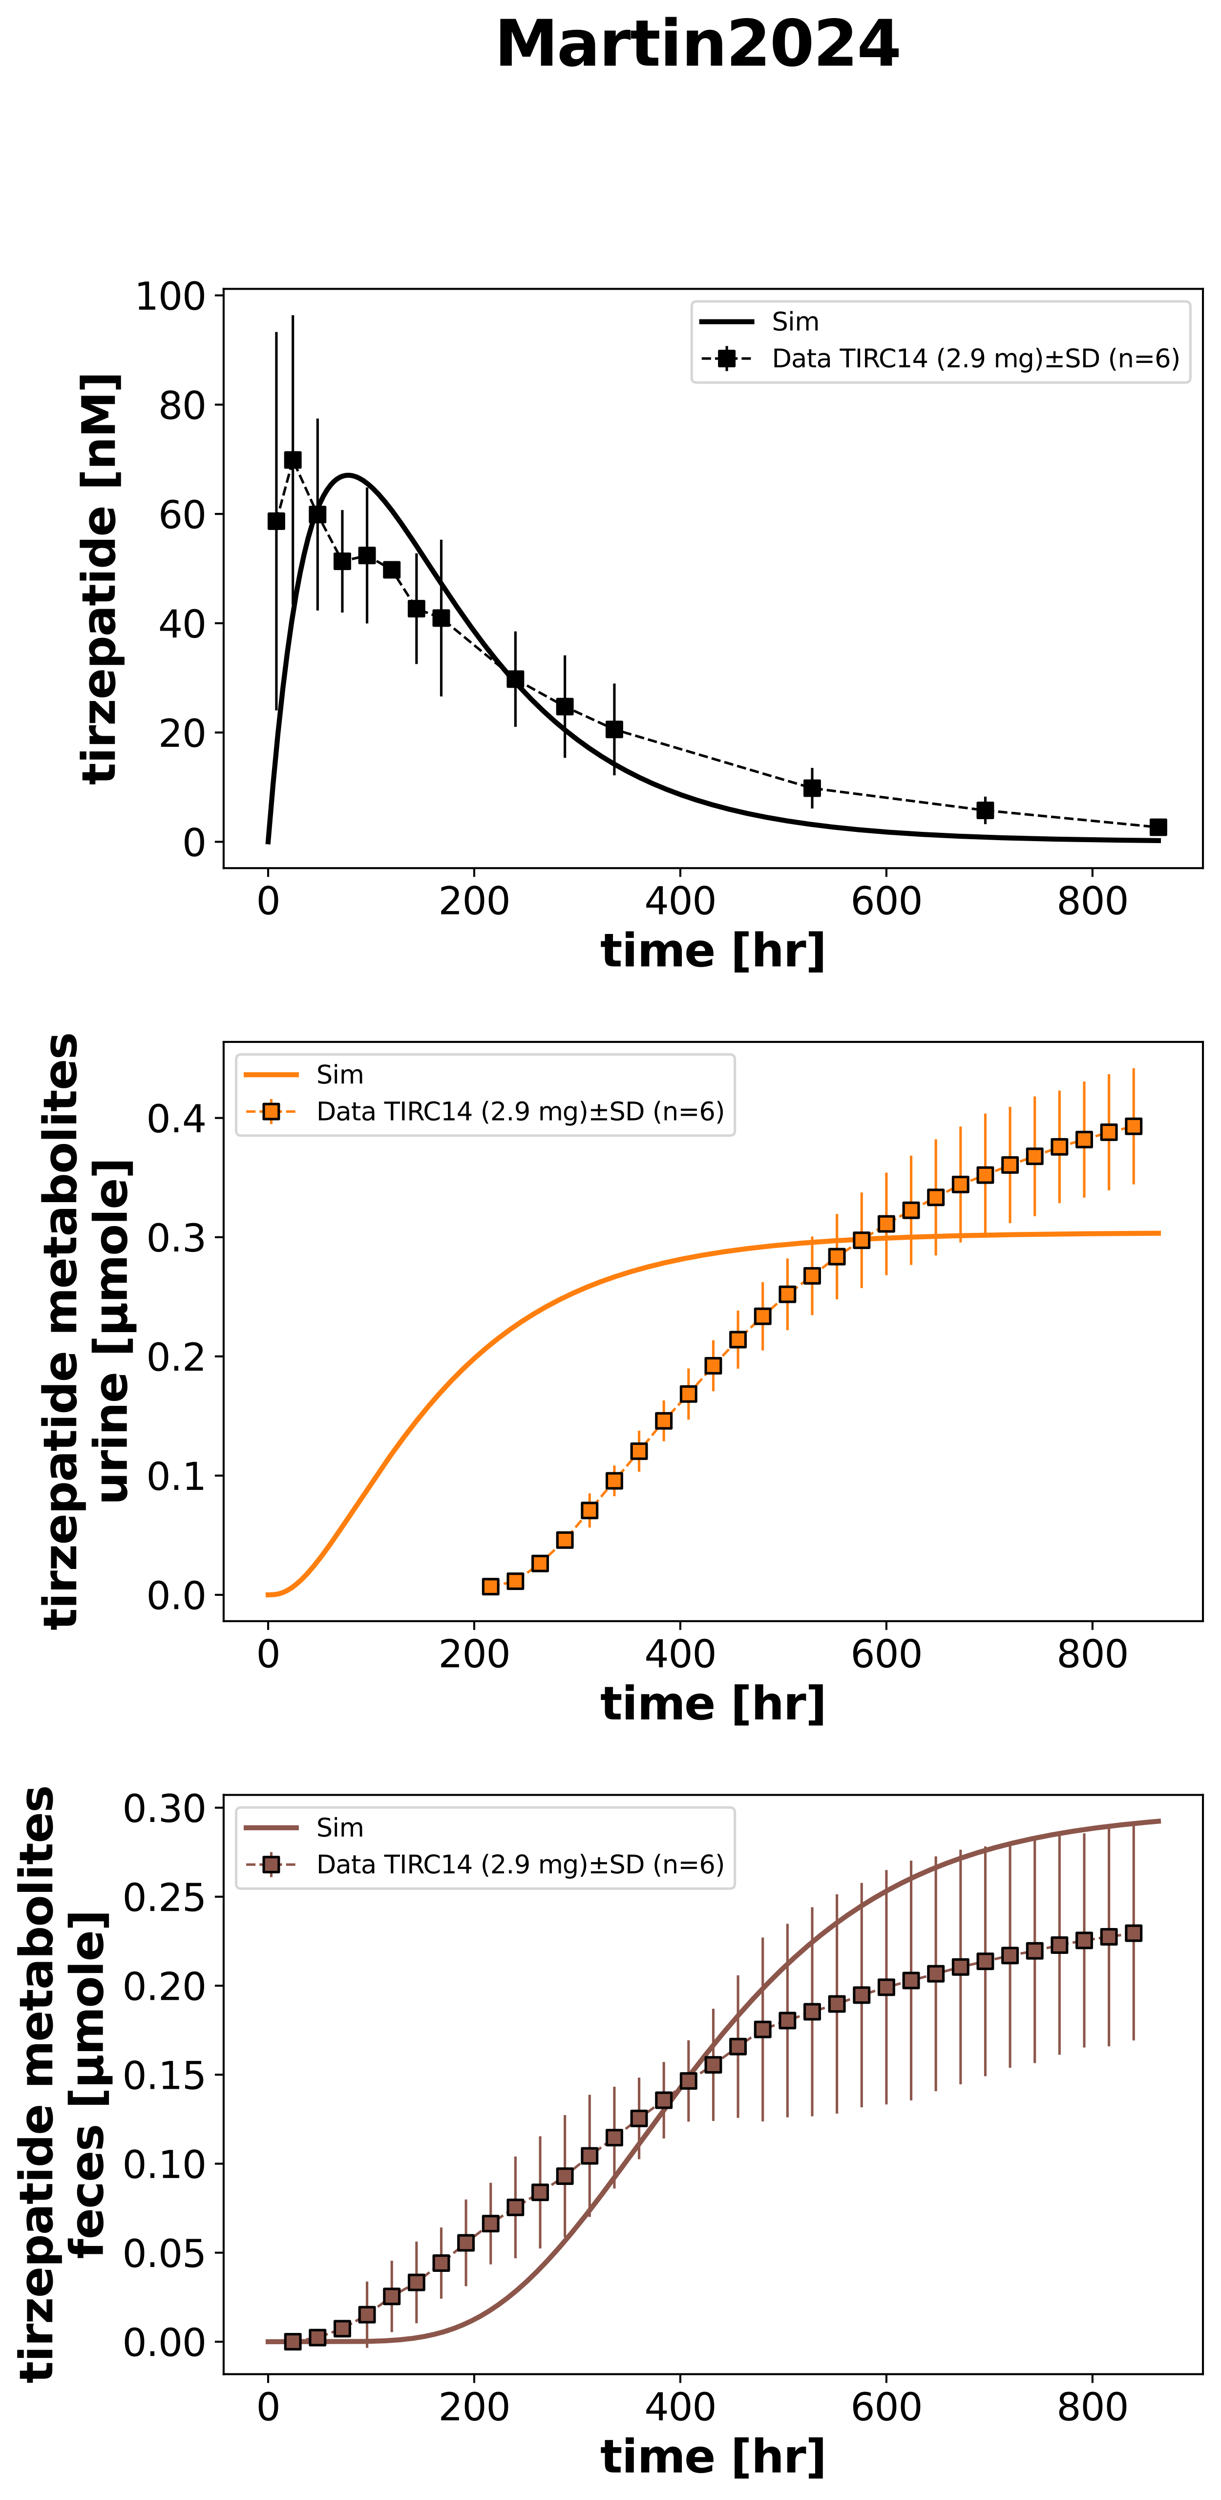 <?xml version="1.0" encoding="utf-8" standalone="no"?>
<!DOCTYPE svg PUBLIC "-//W3C//DTD SVG 1.1//EN"
  "http://www.w3.org/Graphics/SVG/1.1/DTD/svg11.dtd">
<svg xmlns:xlink="http://www.w3.org/1999/xlink" width="486.995pt" height="996.938pt" viewBox="0 0 486.995 996.938" xmlns="http://www.w3.org/2000/svg" version="1.1">
 <defs>
  <style type="text/css">*{stroke-linejoin: round; stroke-linecap: butt}</style>
 </defs>
 <g id="figure_1">
  <g id="patch_1">
   <path d="M 0 996.938 
L 486.995 996.938 
L 486.995 0 
L 0 0 
z
" style="fill: #ffffff"/>
  </g>
  <g id="axes_1">
   <g id="patch_2">
    <path d="M 89.195 346.2 
L 479.795 346.2 
L 479.795 115.2 
L 89.195 115.2 
z
" style="fill: #ffffff"/>
   </g>
   <g id="matplotlib.axis_1">
    <g id="xtick_1">
     <g id="line2d_1">
      <defs>
       <path id="m81d77c5f4b" d="M 0 0 
L 0 3.5 
" style="stroke: #000000; stroke-width: 0.8"/>
      </defs>
      <g>
       <use xlink:href="#m81d77c5f4b" x="106.949" y="346.2" style="stroke: #000000; stroke-width: 0.8"/>
      </g>
     </g>
     <g id="text_1">
      <!-- 0 -->
      <g transform="translate(102.177 364.598) scale(0.15 -0.15)">
       <defs>
        <path id="DejaVuSans-30" d="M 2034 4250 
Q 1547 4250 1301 3770 
Q 1056 3291 1056 2328 
Q 1056 1369 1301 889 
Q 1547 409 2034 409 
Q 2525 409 2770 889 
Q 3016 1369 3016 2328 
Q 3016 3291 2770 3770 
Q 2525 4250 2034 4250 
z
M 2034 4750 
Q 2819 4750 3233 4129 
Q 3647 3509 3647 2328 
Q 3647 1150 3233 529 
Q 2819 -91 2034 -91 
Q 1250 -91 836 529 
Q 422 1150 422 2328 
Q 422 3509 836 4129 
Q 1250 4750 2034 4750 
z
" transform="scale(0.016)"/>
       </defs>
       <use xlink:href="#DejaVuSans-30"/>
      </g>
     </g>
    </g>
    <g id="xtick_2">
     <g id="line2d_2">
      <g>
       <use xlink:href="#m81d77c5f4b" x="189.146" y="346.2" style="stroke: #000000; stroke-width: 0.8"/>
      </g>
     </g>
     <g id="text_2">
      <!-- 200 -->
      <g transform="translate(174.831 364.598) scale(0.15 -0.15)">
       <defs>
        <path id="DejaVuSans-32" d="M 1228 531 
L 3431 531 
L 3431 0 
L 469 0 
L 469 531 
Q 828 903 1448 1529 
Q 2069 2156 2228 2338 
Q 2531 2678 2651 2914 
Q 2772 3150 2772 3378 
Q 2772 3750 2511 3984 
Q 2250 4219 1831 4219 
Q 1534 4219 1204 4116 
Q 875 4013 500 3803 
L 500 4441 
Q 881 4594 1212 4672 
Q 1544 4750 1819 4750 
Q 2544 4750 2975 4387 
Q 3406 4025 3406 3419 
Q 3406 3131 3298 2873 
Q 3191 2616 2906 2266 
Q 2828 2175 2409 1742 
Q 1991 1309 1228 531 
z
" transform="scale(0.016)"/>
       </defs>
       <use xlink:href="#DejaVuSans-32"/>
       <use xlink:href="#DejaVuSans-30" x="63.623"/>
       <use xlink:href="#DejaVuSans-30" x="127.246"/>
      </g>
     </g>
    </g>
    <g id="xtick_3">
     <g id="line2d_3">
      <g>
       <use xlink:href="#m81d77c5f4b" x="271.343" y="346.2" style="stroke: #000000; stroke-width: 0.8"/>
      </g>
     </g>
     <g id="text_3">
      <!-- 400 -->
      <g transform="translate(257.028 364.598) scale(0.15 -0.15)">
       <defs>
        <path id="DejaVuSans-34" d="M 2419 4116 
L 825 1625 
L 2419 1625 
L 2419 4116 
z
M 2253 4666 
L 3047 4666 
L 3047 1625 
L 3713 1625 
L 3713 1100 
L 3047 1100 
L 3047 0 
L 2419 0 
L 2419 1100 
L 313 1100 
L 313 1709 
L 2253 4666 
z
" transform="scale(0.016)"/>
       </defs>
       <use xlink:href="#DejaVuSans-34"/>
       <use xlink:href="#DejaVuSans-30" x="63.623"/>
       <use xlink:href="#DejaVuSans-30" x="127.246"/>
      </g>
     </g>
    </g>
    <g id="xtick_4">
     <g id="line2d_4">
      <g>
       <use xlink:href="#m81d77c5f4b" x="353.54" y="346.2" style="stroke: #000000; stroke-width: 0.8"/>
      </g>
     </g>
     <g id="text_4">
      <!-- 600 -->
      <g transform="translate(339.225 364.598) scale(0.15 -0.15)">
       <defs>
        <path id="DejaVuSans-36" d="M 2113 2584 
Q 1688 2584 1439 2293 
Q 1191 2003 1191 1497 
Q 1191 994 1439 701 
Q 1688 409 2113 409 
Q 2538 409 2786 701 
Q 3034 994 3034 1497 
Q 3034 2003 2786 2293 
Q 2538 2584 2113 2584 
z
M 3366 4563 
L 3366 3988 
Q 3128 4100 2886 4159 
Q 2644 4219 2406 4219 
Q 1781 4219 1451 3797 
Q 1122 3375 1075 2522 
Q 1259 2794 1537 2939 
Q 1816 3084 2150 3084 
Q 2853 3084 3261 2657 
Q 3669 2231 3669 1497 
Q 3669 778 3244 343 
Q 2819 -91 2113 -91 
Q 1303 -91 875 529 
Q 447 1150 447 2328 
Q 447 3434 972 4092 
Q 1497 4750 2381 4750 
Q 2619 4750 2861 4703 
Q 3103 4656 3366 4563 
z
" transform="scale(0.016)"/>
       </defs>
       <use xlink:href="#DejaVuSans-36"/>
       <use xlink:href="#DejaVuSans-30" x="63.623"/>
       <use xlink:href="#DejaVuSans-30" x="127.246"/>
      </g>
     </g>
    </g>
    <g id="xtick_5">
     <g id="line2d_5">
      <g>
       <use xlink:href="#m81d77c5f4b" x="435.737" y="346.2" style="stroke: #000000; stroke-width: 0.8"/>
      </g>
     </g>
     <g id="text_5">
      <!-- 800 -->
      <g transform="translate(421.422 364.598) scale(0.15 -0.15)">
       <defs>
        <path id="DejaVuSans-38" d="M 2034 2216 
Q 1584 2216 1326 1975 
Q 1069 1734 1069 1313 
Q 1069 891 1326 650 
Q 1584 409 2034 409 
Q 2484 409 2743 651 
Q 3003 894 3003 1313 
Q 3003 1734 2745 1975 
Q 2488 2216 2034 2216 
z
M 1403 2484 
Q 997 2584 770 2862 
Q 544 3141 544 3541 
Q 544 4100 942 4425 
Q 1341 4750 2034 4750 
Q 2731 4750 3128 4425 
Q 3525 4100 3525 3541 
Q 3525 3141 3298 2862 
Q 3072 2584 2669 2484 
Q 3125 2378 3379 2068 
Q 3634 1759 3634 1313 
Q 3634 634 3220 271 
Q 2806 -91 2034 -91 
Q 1263 -91 848 271 
Q 434 634 434 1313 
Q 434 1759 690 2068 
Q 947 2378 1403 2484 
z
M 1172 3481 
Q 1172 3119 1398 2916 
Q 1625 2713 2034 2713 
Q 2441 2713 2670 2916 
Q 2900 3119 2900 3481 
Q 2900 3844 2670 4047 
Q 2441 4250 2034 4250 
Q 1625 4250 1398 4047 
Q 1172 3844 1172 3481 
z
" transform="scale(0.016)"/>
       </defs>
       <use xlink:href="#DejaVuSans-38"/>
       <use xlink:href="#DejaVuSans-30" x="63.623"/>
       <use xlink:href="#DejaVuSans-30" x="127.246"/>
      </g>
     </g>
    </g>
    <g id="text_6">
     <!-- time [hr] -->
     <g transform="translate(239.42 385.394) scale(0.18 -0.18)">
      <defs>
       <path id="DejaVuSans-Bold-74" d="M 1759 4494 
L 1759 3500 
L 2913 3500 
L 2913 2700 
L 1759 2700 
L 1759 1216 
Q 1759 972 1856 886 
Q 1953 800 2241 800 
L 2816 800 
L 2816 0 
L 1856 0 
Q 1194 0 917 276 
Q 641 553 641 1216 
L 641 2700 
L 84 2700 
L 84 3500 
L 641 3500 
L 641 4494 
L 1759 4494 
z
" transform="scale(0.016)"/>
       <path id="DejaVuSans-Bold-69" d="M 538 3500 
L 1656 3500 
L 1656 0 
L 538 0 
L 538 3500 
z
M 538 4863 
L 1656 4863 
L 1656 3950 
L 538 3950 
L 538 4863 
z
" transform="scale(0.016)"/>
       <path id="DejaVuSans-Bold-6d" d="M 3781 2919 
Q 3994 3244 4286 3414 
Q 4578 3584 4928 3584 
Q 5531 3584 5847 3212 
Q 6163 2841 6163 2131 
L 6163 0 
L 5038 0 
L 5038 1825 
Q 5041 1866 5042 1909 
Q 5044 1953 5044 2034 
Q 5044 2406 4934 2573 
Q 4825 2741 4581 2741 
Q 4263 2741 4089 2478 
Q 3916 2216 3909 1719 
L 3909 0 
L 2784 0 
L 2784 1825 
Q 2784 2406 2684 2573 
Q 2584 2741 2328 2741 
Q 2006 2741 1831 2477 
Q 1656 2213 1656 1722 
L 1656 0 
L 531 0 
L 531 3500 
L 1656 3500 
L 1656 2988 
Q 1863 3284 2130 3434 
Q 2397 3584 2719 3584 
Q 3081 3584 3359 3409 
Q 3638 3234 3781 2919 
z
" transform="scale(0.016)"/>
       <path id="DejaVuSans-Bold-65" d="M 4031 1759 
L 4031 1441 
L 1416 1441 
Q 1456 1047 1700 850 
Q 1944 653 2381 653 
Q 2734 653 3104 758 
Q 3475 863 3866 1075 
L 3866 213 
Q 3469 63 3072 -14 
Q 2675 -91 2278 -91 
Q 1328 -91 801 392 
Q 275 875 275 1747 
Q 275 2603 792 3093 
Q 1309 3584 2216 3584 
Q 3041 3584 3536 3087 
Q 4031 2591 4031 1759 
z
M 2881 2131 
Q 2881 2450 2695 2645 
Q 2509 2841 2209 2841 
Q 1884 2841 1681 2658 
Q 1478 2475 1428 2131 
L 2881 2131 
z
" transform="scale(0.016)"/>
       <path id="DejaVuSans-Bold-20" transform="scale(0.016)"/>
       <path id="DejaVuSans-Bold-5b" d="M 550 4863 
L 2491 4863 
L 2491 4159 
L 1613 4159 
L 1613 -141 
L 2491 -141 
L 2491 -844 
L 550 -844 
L 550 4863 
z
" transform="scale(0.016)"/>
       <path id="DejaVuSans-Bold-68" d="M 4056 2131 
L 4056 0 
L 2931 0 
L 2931 347 
L 2931 1625 
Q 2931 2084 2911 2256 
Q 2891 2428 2841 2509 
Q 2775 2619 2662 2680 
Q 2550 2741 2406 2741 
Q 2056 2741 1856 2470 
Q 1656 2200 1656 1722 
L 1656 0 
L 538 0 
L 538 4863 
L 1656 4863 
L 1656 2988 
Q 1909 3294 2193 3439 
Q 2478 3584 2822 3584 
Q 3428 3584 3742 3212 
Q 4056 2841 4056 2131 
z
" transform="scale(0.016)"/>
       <path id="DejaVuSans-Bold-72" d="M 3138 2547 
Q 2991 2616 2845 2648 
Q 2700 2681 2553 2681 
Q 2122 2681 1889 2404 
Q 1656 2128 1656 1613 
L 1656 0 
L 538 0 
L 538 3500 
L 1656 3500 
L 1656 2925 
Q 1872 3269 2151 3426 
Q 2431 3584 2822 3584 
Q 2878 3584 2943 3579 
Q 3009 3575 3134 3559 
L 3138 2547 
z
" transform="scale(0.016)"/>
       <path id="DejaVuSans-Bold-5d" d="M 2375 -844 
L 434 -844 
L 434 -141 
L 1313 -141 
L 1313 4159 
L 434 4159 
L 434 4863 
L 2375 4863 
L 2375 -844 
z
" transform="scale(0.016)"/>
      </defs>
      <use xlink:href="#DejaVuSans-Bold-74"/>
      <use xlink:href="#DejaVuSans-Bold-69" x="47.803"/>
      <use xlink:href="#DejaVuSans-Bold-6d" x="82.08"/>
      <use xlink:href="#DejaVuSans-Bold-65" x="186.279"/>
      <use xlink:href="#DejaVuSans-Bold-20" x="254.102"/>
      <use xlink:href="#DejaVuSans-Bold-5b" x="288.916"/>
      <use xlink:href="#DejaVuSans-Bold-68" x="334.619"/>
      <use xlink:href="#DejaVuSans-Bold-72" x="405.811"/>
      <use xlink:href="#DejaVuSans-Bold-5d" x="455.127"/>
     </g>
    </g>
   </g>
   <g id="matplotlib.axis_2">
    <g id="ytick_1">
     <g id="line2d_6">
      <defs>
       <path id="md2fa9a3c7f" d="M 0 0 
L -3.5 0 
" style="stroke: #000000; stroke-width: 0.8"/>
      </defs>
      <g>
       <use xlink:href="#md2fa9a3c7f" x="89.195" y="335.7" style="stroke: #000000; stroke-width: 0.8"/>
      </g>
     </g>
     <g id="text_7">
      <!-- 0 -->
      <g transform="translate(72.651 341.399) scale(0.15 -0.15)">
       <use xlink:href="#DejaVuSans-30"/>
      </g>
     </g>
    </g>
    <g id="ytick_2">
     <g id="line2d_7">
      <g>
       <use xlink:href="#md2fa9a3c7f" x="89.195" y="292.117" style="stroke: #000000; stroke-width: 0.8"/>
      </g>
     </g>
     <g id="text_8">
      <!-- 20 -->
      <g transform="translate(63.107 297.816) scale(0.15 -0.15)">
       <use xlink:href="#DejaVuSans-32"/>
       <use xlink:href="#DejaVuSans-30" x="63.623"/>
      </g>
     </g>
    </g>
    <g id="ytick_3">
     <g id="line2d_8">
      <g>
       <use xlink:href="#md2fa9a3c7f" x="89.195" y="248.534" style="stroke: #000000; stroke-width: 0.8"/>
      </g>
     </g>
     <g id="text_9">
      <!-- 40 -->
      <g transform="translate(63.107 254.232) scale(0.15 -0.15)">
       <use xlink:href="#DejaVuSans-34"/>
       <use xlink:href="#DejaVuSans-30" x="63.623"/>
      </g>
     </g>
    </g>
    <g id="ytick_4">
     <g id="line2d_9">
      <g>
       <use xlink:href="#md2fa9a3c7f" x="89.195" y="204.95" style="stroke: #000000; stroke-width: 0.8"/>
      </g>
     </g>
     <g id="text_10">
      <!-- 60 -->
      <g transform="translate(63.107 210.649) scale(0.15 -0.15)">
       <use xlink:href="#DejaVuSans-36"/>
       <use xlink:href="#DejaVuSans-30" x="63.623"/>
      </g>
     </g>
    </g>
    <g id="ytick_5">
     <g id="line2d_10">
      <g>
       <use xlink:href="#md2fa9a3c7f" x="89.195" y="161.367" style="stroke: #000000; stroke-width: 0.8"/>
      </g>
     </g>
     <g id="text_11">
      <!-- 80 -->
      <g transform="translate(63.107 167.066) scale(0.15 -0.15)">
       <use xlink:href="#DejaVuSans-38"/>
       <use xlink:href="#DejaVuSans-30" x="63.623"/>
      </g>
     </g>
    </g>
    <g id="ytick_6">
     <g id="line2d_11">
      <g>
       <use xlink:href="#md2fa9a3c7f" x="89.195" y="117.784" style="stroke: #000000; stroke-width: 0.8"/>
      </g>
     </g>
     <g id="text_12">
      <!-- 100 -->
      <g transform="translate(53.564 123.483) scale(0.15 -0.15)">
       <defs>
        <path id="DejaVuSans-31" d="M 794 531 
L 1825 531 
L 1825 4091 
L 703 3866 
L 703 4441 
L 1819 4666 
L 2450 4666 
L 2450 531 
L 3481 531 
L 3481 0 
L 794 0 
L 794 531 
z
" transform="scale(0.016)"/>
       </defs>
       <use xlink:href="#DejaVuSans-31"/>
       <use xlink:href="#DejaVuSans-30" x="63.623"/>
       <use xlink:href="#DejaVuSans-30" x="127.246"/>
      </g>
     </g>
    </g>
    <g id="text_13">
     <!-- tirzepatide [nM] -->
     <g transform="translate(45.82 313.04) rotate(-90) scale(0.18 -0.18)">
      <defs>
       <path id="DejaVuSans-Bold-7a" d="M 366 3500 
L 3419 3500 
L 3419 2719 
L 1575 800 
L 3419 800 
L 3419 0 
L 288 0 
L 288 781 
L 2131 2700 
L 366 2700 
L 366 3500 
z
" transform="scale(0.016)"/>
       <path id="DejaVuSans-Bold-70" d="M 1656 506 
L 1656 -1331 
L 538 -1331 
L 538 3500 
L 1656 3500 
L 1656 2988 
Q 1888 3294 2169 3439 
Q 2450 3584 2816 3584 
Q 3463 3584 3878 3070 
Q 4294 2556 4294 1747 
Q 4294 938 3878 423 
Q 3463 -91 2816 -91 
Q 2450 -91 2169 54 
Q 1888 200 1656 506 
z
M 2400 2772 
Q 2041 2772 1848 2508 
Q 1656 2244 1656 1747 
Q 1656 1250 1848 986 
Q 2041 722 2400 722 
Q 2759 722 2948 984 
Q 3138 1247 3138 1747 
Q 3138 2247 2948 2509 
Q 2759 2772 2400 2772 
z
" transform="scale(0.016)"/>
       <path id="DejaVuSans-Bold-61" d="M 2106 1575 
Q 1756 1575 1579 1456 
Q 1403 1338 1403 1106 
Q 1403 894 1545 773 
Q 1688 653 1941 653 
Q 2256 653 2472 879 
Q 2688 1106 2688 1447 
L 2688 1575 
L 2106 1575 
z
M 3816 1997 
L 3816 0 
L 2688 0 
L 2688 519 
Q 2463 200 2181 54 
Q 1900 -91 1497 -91 
Q 953 -91 614 226 
Q 275 544 275 1050 
Q 275 1666 698 1953 
Q 1122 2241 2028 2241 
L 2688 2241 
L 2688 2328 
Q 2688 2594 2478 2717 
Q 2269 2841 1825 2841 
Q 1466 2841 1156 2769 
Q 847 2697 581 2553 
L 581 3406 
Q 941 3494 1303 3539 
Q 1666 3584 2028 3584 
Q 2975 3584 3395 3211 
Q 3816 2838 3816 1997 
z
" transform="scale(0.016)"/>
       <path id="DejaVuSans-Bold-64" d="M 2919 2988 
L 2919 4863 
L 4044 4863 
L 4044 0 
L 2919 0 
L 2919 506 
Q 2688 197 2409 53 
Q 2131 -91 1766 -91 
Q 1119 -91 703 423 
Q 288 938 288 1747 
Q 288 2556 703 3070 
Q 1119 3584 1766 3584 
Q 2128 3584 2408 3439 
Q 2688 3294 2919 2988 
z
M 2181 722 
Q 2541 722 2730 984 
Q 2919 1247 2919 1747 
Q 2919 2247 2730 2509 
Q 2541 2772 2181 2772 
Q 1825 2772 1636 2509 
Q 1447 2247 1447 1747 
Q 1447 1247 1636 984 
Q 1825 722 2181 722 
z
" transform="scale(0.016)"/>
       <path id="DejaVuSans-Bold-6e" d="M 4056 2131 
L 4056 0 
L 2931 0 
L 2931 347 
L 2931 1631 
Q 2931 2084 2911 2256 
Q 2891 2428 2841 2509 
Q 2775 2619 2662 2680 
Q 2550 2741 2406 2741 
Q 2056 2741 1856 2470 
Q 1656 2200 1656 1722 
L 1656 0 
L 538 0 
L 538 3500 
L 1656 3500 
L 1656 2988 
Q 1909 3294 2193 3439 
Q 2478 3584 2822 3584 
Q 3428 3584 3742 3212 
Q 4056 2841 4056 2131 
z
" transform="scale(0.016)"/>
       <path id="DejaVuSans-Bold-4d" d="M 588 4666 
L 2119 4666 
L 3181 2169 
L 4250 4666 
L 5778 4666 
L 5778 0 
L 4641 0 
L 4641 3413 
L 3566 897 
L 2803 897 
L 1728 3413 
L 1728 0 
L 588 0 
L 588 4666 
z
" transform="scale(0.016)"/>
      </defs>
      <use xlink:href="#DejaVuSans-Bold-74"/>
      <use xlink:href="#DejaVuSans-Bold-69" x="47.803"/>
      <use xlink:href="#DejaVuSans-Bold-72" x="82.08"/>
      <use xlink:href="#DejaVuSans-Bold-7a" x="131.396"/>
      <use xlink:href="#DejaVuSans-Bold-65" x="189.6"/>
      <use xlink:href="#DejaVuSans-Bold-70" x="257.422"/>
      <use xlink:href="#DejaVuSans-Bold-61" x="329.004"/>
      <use xlink:href="#DejaVuSans-Bold-74" x="396.484"/>
      <use xlink:href="#DejaVuSans-Bold-69" x="444.287"/>
      <use xlink:href="#DejaVuSans-Bold-64" x="478.564"/>
      <use xlink:href="#DejaVuSans-Bold-65" x="550.146"/>
      <use xlink:href="#DejaVuSans-Bold-20" x="617.969"/>
      <use xlink:href="#DejaVuSans-Bold-5b" x="652.783"/>
      <use xlink:href="#DejaVuSans-Bold-6e" x="698.486"/>
      <use xlink:href="#DejaVuSans-Bold-4d" x="769.678"/>
      <use xlink:href="#DejaVuSans-Bold-5d" x="869.189"/>
     </g>
    </g>
   </g>
   <g id="LineCollection_1">
    <path d="M 110.237 283.302 
L 110.237 132.388 
" clip-path="url(#pfefb196464)" style="fill: none; stroke: #000000"/>
    <path d="M 116.813 241.162 
L 116.813 125.7 
" clip-path="url(#pfefb196464)" style="fill: none; stroke: #000000"/>
    <path d="M 126.677 243.46 
L 126.677 166.918 
" clip-path="url(#pfefb196464)" style="fill: none; stroke: #000000"/>
    <path d="M 136.54 244.281 
L 136.54 203.395 
" clip-path="url(#pfefb196464)" style="fill: none; stroke: #000000"/>
    <path d="M 146.404 248.625 
L 146.404 194.403 
" clip-path="url(#pfefb196464)" style="fill: none; stroke: #000000"/>
    <path clip-path="url(#pfefb196464)" style="fill: none; stroke: #000000"/>
    <path d="M 166.131 264.806 
L 166.131 220.661 
" clip-path="url(#pfefb196464)" style="fill: none; stroke: #000000"/>
    <path d="M 175.995 277.725 
L 175.995 215.232 
" clip-path="url(#pfefb196464)" style="fill: none; stroke: #000000"/>
    <path d="M 205.586 289.849 
L 205.586 251.801 
" clip-path="url(#pfefb196464)" style="fill: none; stroke: #000000"/>
    <path d="M 225.313 302.225 
L 225.313 261.342 
" clip-path="url(#pfefb196464)" style="fill: none; stroke: #000000"/>
    <path d="M 245.04 309.19 
L 245.04 272.593 
" clip-path="url(#pfefb196464)" style="fill: none; stroke: #000000"/>
    <path d="M 323.949 322.428 
L 323.949 306.219 
" clip-path="url(#pfefb196464)" style="fill: none; stroke: #000000"/>
    <path d="M 392.995 328.659 
L 392.995 317.69 
" clip-path="url(#pfefb196464)" style="fill: none; stroke: #000000"/>
    <path d="M 462.04 332.616 
L 462.04 327.196 
" clip-path="url(#pfefb196464)" style="fill: none; stroke: #000000"/>
   </g>
   <g id="line2d_12">
    <path d="M 106.949 335.7 
L 108.902 312.908 
L 110.855 292.562 
L 112.808 274.64 
L 114.584 260.343 
L 116.359 247.811 
L 118.135 236.904 
L 119.733 228.361 
L 121.331 220.922 
L 122.928 214.494 
L 124.526 208.99 
L 126.124 204.329 
L 127.545 200.833 
L 128.965 197.896 
L 130.385 195.471 
L 131.806 193.516 
L 133.049 192.161 
L 134.291 191.111 
L 135.534 190.343 
L 136.777 189.836 
L 138.02 189.57 
L 139.263 189.525 
L 140.505 189.684 
L 141.926 190.095 
L 143.346 190.727 
L 144.944 191.677 
L 146.72 192.996 
L 148.673 194.727 
L 150.981 197.097 
L 153.466 199.973 
L 156.485 203.824 
L 160.035 208.73 
L 164.829 215.766 
L 174.772 230.89 
L 182.229 241.998 
L 187.91 250.066 
L 193.059 256.998 
L 197.853 263.092 
L 202.646 268.824 
L 207.263 273.998 
L 211.879 278.834 
L 216.495 283.343 
L 221.111 287.534 
L 225.727 291.421 
L 230.343 295.02 
L 235.137 298.47 
L 239.931 301.645 
L 244.902 304.665 
L 249.873 307.43 
L 255.022 310.043 
L 260.349 312.501 
L 265.853 314.8 
L 271.712 317.002 
L 277.748 319.034 
L 284.14 320.949 
L 290.886 322.735 
L 297.988 324.384 
L 305.623 325.925 
L 313.79 327.344 
L 322.667 328.655 
L 332.255 329.842 
L 342.73 330.912 
L 354.448 331.879 
L 367.586 332.734 
L 382.5 333.475 
L 399.899 334.109 
L 420.672 334.634 
L 446.239 335.049 
L 462.04 335.22 
L 462.04 335.22 
" clip-path="url(#pfefb196464)" style="fill: none; stroke: #000000; stroke-width: 2; stroke-linecap: square"/>
   </g>
   <g id="line2d_13">
    <path d="M 110.237 207.845 
L 116.813 183.431 
L 126.677 205.189 
L 136.54 223.838 
L 146.404 221.514 
L 156.268 227.235 
L 166.131 242.734 
L 175.995 246.479 
L 205.586 270.825 
L 225.313 281.784 
L 245.04 290.891 
L 323.949 314.324 
L 392.995 323.175 
L 462.04 329.906 
" clip-path="url(#pfefb196464)" style="fill: none; stroke-dasharray: 3.7,1.6; stroke-dashoffset: 0; stroke: #000000"/>
    <defs>
     <path id="m1f382fd108" d="M -3 3 
L 3 3 
L 3 -3 
L -3 -3 
z
" style="stroke: #000000; stroke-linejoin: miter"/>
    </defs>
    <g clip-path="url(#pfefb196464)">
     <use xlink:href="#m1f382fd108" x="110.237" y="207.845" style="stroke: #000000; stroke-linejoin: miter"/>
     <use xlink:href="#m1f382fd108" x="116.813" y="183.431" style="stroke: #000000; stroke-linejoin: miter"/>
     <use xlink:href="#m1f382fd108" x="126.677" y="205.189" style="stroke: #000000; stroke-linejoin: miter"/>
     <use xlink:href="#m1f382fd108" x="136.54" y="223.838" style="stroke: #000000; stroke-linejoin: miter"/>
     <use xlink:href="#m1f382fd108" x="146.404" y="221.514" style="stroke: #000000; stroke-linejoin: miter"/>
     <use xlink:href="#m1f382fd108" x="156.268" y="227.235" style="stroke: #000000; stroke-linejoin: miter"/>
     <use xlink:href="#m1f382fd108" x="166.131" y="242.734" style="stroke: #000000; stroke-linejoin: miter"/>
     <use xlink:href="#m1f382fd108" x="175.995" y="246.479" style="stroke: #000000; stroke-linejoin: miter"/>
     <use xlink:href="#m1f382fd108" x="205.586" y="270.825" style="stroke: #000000; stroke-linejoin: miter"/>
     <use xlink:href="#m1f382fd108" x="225.313" y="281.784" style="stroke: #000000; stroke-linejoin: miter"/>
     <use xlink:href="#m1f382fd108" x="245.04" y="290.891" style="stroke: #000000; stroke-linejoin: miter"/>
     <use xlink:href="#m1f382fd108" x="323.949" y="314.324" style="stroke: #000000; stroke-linejoin: miter"/>
     <use xlink:href="#m1f382fd108" x="392.995" y="323.175" style="stroke: #000000; stroke-linejoin: miter"/>
     <use xlink:href="#m1f382fd108" x="462.04" y="329.906" style="stroke: #000000; stroke-linejoin: miter"/>
    </g>
   </g>
   <g id="patch_3">
    <path d="M 89.195 346.2 
L 89.195 115.2 
" style="fill: none; stroke: #000000; stroke-width: 0.8; stroke-linejoin: miter; stroke-linecap: square"/>
   </g>
   <g id="patch_4">
    <path d="M 479.795 346.2 
L 479.795 115.2 
" style="fill: none; stroke: #000000; stroke-width: 0.8; stroke-linejoin: miter; stroke-linecap: square"/>
   </g>
   <g id="patch_5">
    <path d="M 89.195 346.2 
L 479.795 346.2 
" style="fill: none; stroke: #000000; stroke-width: 0.8; stroke-linejoin: miter; stroke-linecap: square"/>
   </g>
   <g id="patch_6">
    <path d="M 89.195 115.2 
L 479.795 115.2 
" style="fill: none; stroke: #000000; stroke-width: 0.8; stroke-linejoin: miter; stroke-linecap: square"/>
   </g>
   <g id="legend_1">
    <g id="patch_7">
     <path d="M 277.885 152.556 
L 472.795 152.556 
Q 474.795 152.556 474.795 150.556 
L 474.795 122.2 
Q 474.795 120.2 472.795 120.2 
L 277.885 120.2 
Q 275.885 120.2 275.885 122.2 
L 275.885 150.556 
Q 275.885 152.556 277.885 152.556 
z
" style="fill: #ffffff; opacity: 0.8; stroke: #cccccc; stroke-linejoin: miter"/>
    </g>
    <g id="line2d_14">
     <path d="M 279.885 128.298 
L 299.885 128.298 
" style="fill: none; stroke: #000000; stroke-width: 2; stroke-linecap: square"/>
    </g>
    <g id="line2d_15"/>
    <g id="text_14">
     <!-- Sim -->
     <g transform="translate(307.885 131.798) scale(0.1 -0.1)">
      <defs>
       <path id="DejaVuSans-53" d="M 3425 4513 
L 3425 3897 
Q 3066 4069 2747 4153 
Q 2428 4238 2131 4238 
Q 1616 4238 1336 4038 
Q 1056 3838 1056 3469 
Q 1056 3159 1242 3001 
Q 1428 2844 1947 2747 
L 2328 2669 
Q 3034 2534 3370 2195 
Q 3706 1856 3706 1288 
Q 3706 609 3251 259 
Q 2797 -91 1919 -91 
Q 1588 -91 1214 -16 
Q 841 59 441 206 
L 441 856 
Q 825 641 1194 531 
Q 1563 422 1919 422 
Q 2459 422 2753 634 
Q 3047 847 3047 1241 
Q 3047 1584 2836 1778 
Q 2625 1972 2144 2069 
L 1759 2144 
Q 1053 2284 737 2584 
Q 422 2884 422 3419 
Q 422 4038 858 4394 
Q 1294 4750 2059 4750 
Q 2388 4750 2728 4690 
Q 3069 4631 3425 4513 
z
" transform="scale(0.016)"/>
       <path id="DejaVuSans-69" d="M 603 3500 
L 1178 3500 
L 1178 0 
L 603 0 
L 603 3500 
z
M 603 4863 
L 1178 4863 
L 1178 4134 
L 603 4134 
L 603 4863 
z
" transform="scale(0.016)"/>
       <path id="DejaVuSans-6d" d="M 3328 2828 
Q 3544 3216 3844 3400 
Q 4144 3584 4550 3584 
Q 5097 3584 5394 3201 
Q 5691 2819 5691 2113 
L 5691 0 
L 5113 0 
L 5113 2094 
Q 5113 2597 4934 2840 
Q 4756 3084 4391 3084 
Q 3944 3084 3684 2787 
Q 3425 2491 3425 1978 
L 3425 0 
L 2847 0 
L 2847 2094 
Q 2847 2600 2669 2842 
Q 2491 3084 2119 3084 
Q 1678 3084 1418 2786 
Q 1159 2488 1159 1978 
L 1159 0 
L 581 0 
L 581 3500 
L 1159 3500 
L 1159 2956 
Q 1356 3278 1631 3431 
Q 1906 3584 2284 3584 
Q 2666 3584 2933 3390 
Q 3200 3197 3328 2828 
z
" transform="scale(0.016)"/>
      </defs>
      <use xlink:href="#DejaVuSans-53"/>
      <use xlink:href="#DejaVuSans-69" x="63.477"/>
      <use xlink:href="#DejaVuSans-6d" x="91.26"/>
     </g>
    </g>
    <g id="LineCollection_2">
     <path d="M 289.885 147.977 
L 289.885 137.977 
" style="fill: none; stroke: #000000"/>
    </g>
    <g id="line2d_16">
     <path d="M 279.885 142.977 
L 299.885 142.977 
" style="fill: none; stroke-dasharray: 3.7,1.6; stroke-dashoffset: 0; stroke: #000000"/>
    </g>
    <g id="line2d_17">
     <g>
      <use xlink:href="#m1f382fd108" x="289.885" y="142.977" style="stroke: #000000; stroke-linejoin: miter"/>
     </g>
    </g>
    <g id="text_15">
     <!-- Data TIRC14 (2.9 mg)±SD (n=6) -->
     <g transform="translate(307.885 146.477) scale(0.1 -0.1)">
      <defs>
       <path id="DejaVuSans-44" d="M 1259 4147 
L 1259 519 
L 2022 519 
Q 2988 519 3436 956 
Q 3884 1394 3884 2338 
Q 3884 3275 3436 3711 
Q 2988 4147 2022 4147 
L 1259 4147 
z
M 628 4666 
L 1925 4666 
Q 3281 4666 3915 4102 
Q 4550 3538 4550 2338 
Q 4550 1131 3912 565 
Q 3275 0 1925 0 
L 628 0 
L 628 4666 
z
" transform="scale(0.016)"/>
       <path id="DejaVuSans-61" d="M 2194 1759 
Q 1497 1759 1228 1600 
Q 959 1441 959 1056 
Q 959 750 1161 570 
Q 1363 391 1709 391 
Q 2188 391 2477 730 
Q 2766 1069 2766 1631 
L 2766 1759 
L 2194 1759 
z
M 3341 1997 
L 3341 0 
L 2766 0 
L 2766 531 
Q 2569 213 2275 61 
Q 1981 -91 1556 -91 
Q 1019 -91 701 211 
Q 384 513 384 1019 
Q 384 1609 779 1909 
Q 1175 2209 1959 2209 
L 2766 2209 
L 2766 2266 
Q 2766 2663 2505 2880 
Q 2244 3097 1772 3097 
Q 1472 3097 1187 3025 
Q 903 2953 641 2809 
L 641 3341 
Q 956 3463 1253 3523 
Q 1550 3584 1831 3584 
Q 2591 3584 2966 3190 
Q 3341 2797 3341 1997 
z
" transform="scale(0.016)"/>
       <path id="DejaVuSans-74" d="M 1172 4494 
L 1172 3500 
L 2356 3500 
L 2356 3053 
L 1172 3053 
L 1172 1153 
Q 1172 725 1289 603 
Q 1406 481 1766 481 
L 2356 481 
L 2356 0 
L 1766 0 
Q 1100 0 847 248 
Q 594 497 594 1153 
L 594 3053 
L 172 3053 
L 172 3500 
L 594 3500 
L 594 4494 
L 1172 4494 
z
" transform="scale(0.016)"/>
       <path id="DejaVuSans-20" transform="scale(0.016)"/>
       <path id="DejaVuSans-54" d="M -19 4666 
L 3928 4666 
L 3928 4134 
L 2272 4134 
L 2272 0 
L 1638 0 
L 1638 4134 
L -19 4134 
L -19 4666 
z
" transform="scale(0.016)"/>
       <path id="DejaVuSans-49" d="M 628 4666 
L 1259 4666 
L 1259 0 
L 628 0 
L 628 4666 
z
" transform="scale(0.016)"/>
       <path id="DejaVuSans-52" d="M 2841 2188 
Q 3044 2119 3236 1894 
Q 3428 1669 3622 1275 
L 4263 0 
L 3584 0 
L 2988 1197 
Q 2756 1666 2539 1819 
Q 2322 1972 1947 1972 
L 1259 1972 
L 1259 0 
L 628 0 
L 628 4666 
L 2053 4666 
Q 2853 4666 3247 4331 
Q 3641 3997 3641 3322 
Q 3641 2881 3436 2590 
Q 3231 2300 2841 2188 
z
M 1259 4147 
L 1259 2491 
L 2053 2491 
Q 2509 2491 2742 2702 
Q 2975 2913 2975 3322 
Q 2975 3731 2742 3939 
Q 2509 4147 2053 4147 
L 1259 4147 
z
" transform="scale(0.016)"/>
       <path id="DejaVuSans-43" d="M 4122 4306 
L 4122 3641 
Q 3803 3938 3442 4084 
Q 3081 4231 2675 4231 
Q 1875 4231 1450 3742 
Q 1025 3253 1025 2328 
Q 1025 1406 1450 917 
Q 1875 428 2675 428 
Q 3081 428 3442 575 
Q 3803 722 4122 1019 
L 4122 359 
Q 3791 134 3420 21 
Q 3050 -91 2638 -91 
Q 1578 -91 968 557 
Q 359 1206 359 2328 
Q 359 3453 968 4101 
Q 1578 4750 2638 4750 
Q 3056 4750 3426 4639 
Q 3797 4528 4122 4306 
z
" transform="scale(0.016)"/>
       <path id="DejaVuSans-28" d="M 1984 4856 
Q 1566 4138 1362 3434 
Q 1159 2731 1159 2009 
Q 1159 1288 1364 580 
Q 1569 -128 1984 -844 
L 1484 -844 
Q 1016 -109 783 600 
Q 550 1309 550 2009 
Q 550 2706 781 3412 
Q 1013 4119 1484 4856 
L 1984 4856 
z
" transform="scale(0.016)"/>
       <path id="DejaVuSans-2e" d="M 684 794 
L 1344 794 
L 1344 0 
L 684 0 
L 684 794 
z
" transform="scale(0.016)"/>
       <path id="DejaVuSans-39" d="M 703 97 
L 703 672 
Q 941 559 1184 500 
Q 1428 441 1663 441 
Q 2288 441 2617 861 
Q 2947 1281 2994 2138 
Q 2813 1869 2534 1725 
Q 2256 1581 1919 1581 
Q 1219 1581 811 2004 
Q 403 2428 403 3163 
Q 403 3881 828 4315 
Q 1253 4750 1959 4750 
Q 2769 4750 3195 4129 
Q 3622 3509 3622 2328 
Q 3622 1225 3098 567 
Q 2575 -91 1691 -91 
Q 1453 -91 1209 -44 
Q 966 3 703 97 
z
M 1959 2075 
Q 2384 2075 2632 2365 
Q 2881 2656 2881 3163 
Q 2881 3666 2632 3958 
Q 2384 4250 1959 4250 
Q 1534 4250 1286 3958 
Q 1038 3666 1038 3163 
Q 1038 2656 1286 2365 
Q 1534 2075 1959 2075 
z
" transform="scale(0.016)"/>
       <path id="DejaVuSans-67" d="M 2906 1791 
Q 2906 2416 2648 2759 
Q 2391 3103 1925 3103 
Q 1463 3103 1205 2759 
Q 947 2416 947 1791 
Q 947 1169 1205 825 
Q 1463 481 1925 481 
Q 2391 481 2648 825 
Q 2906 1169 2906 1791 
z
M 3481 434 
Q 3481 -459 3084 -895 
Q 2688 -1331 1869 -1331 
Q 1566 -1331 1297 -1286 
Q 1028 -1241 775 -1147 
L 775 -588 
Q 1028 -725 1275 -790 
Q 1522 -856 1778 -856 
Q 2344 -856 2625 -561 
Q 2906 -266 2906 331 
L 2906 616 
Q 2728 306 2450 153 
Q 2172 0 1784 0 
Q 1141 0 747 490 
Q 353 981 353 1791 
Q 353 2603 747 3093 
Q 1141 3584 1784 3584 
Q 2172 3584 2450 3431 
Q 2728 3278 2906 2969 
L 2906 3500 
L 3481 3500 
L 3481 434 
z
" transform="scale(0.016)"/>
       <path id="DejaVuSans-29" d="M 513 4856 
L 1013 4856 
Q 1481 4119 1714 3412 
Q 1947 2706 1947 2009 
Q 1947 1309 1714 600 
Q 1481 -109 1013 -844 
L 513 -844 
Q 928 -128 1133 580 
Q 1338 1288 1338 2009 
Q 1338 2731 1133 3434 
Q 928 4138 513 4856 
z
" transform="scale(0.016)"/>
       <path id="DejaVuSans-b1" d="M 2944 4013 
L 2944 2803 
L 4684 2803 
L 4684 2272 
L 2944 2272 
L 2944 1063 
L 2419 1063 
L 2419 2272 
L 678 2272 
L 678 2803 
L 2419 2803 
L 2419 4013 
L 2944 4013 
z
M 678 531 
L 4684 531 
L 4684 0 
L 678 0 
L 678 531 
z
" transform="scale(0.016)"/>
       <path id="DejaVuSans-6e" d="M 3513 2113 
L 3513 0 
L 2938 0 
L 2938 2094 
Q 2938 2591 2744 2837 
Q 2550 3084 2163 3084 
Q 1697 3084 1428 2787 
Q 1159 2491 1159 1978 
L 1159 0 
L 581 0 
L 581 3500 
L 1159 3500 
L 1159 2956 
Q 1366 3272 1645 3428 
Q 1925 3584 2291 3584 
Q 2894 3584 3203 3211 
Q 3513 2838 3513 2113 
z
" transform="scale(0.016)"/>
       <path id="DejaVuSans-3d" d="M 678 2906 
L 4684 2906 
L 4684 2381 
L 678 2381 
L 678 2906 
z
M 678 1631 
L 4684 1631 
L 4684 1100 
L 678 1100 
L 678 1631 
z
" transform="scale(0.016)"/>
      </defs>
      <use xlink:href="#DejaVuSans-44"/>
      <use xlink:href="#DejaVuSans-61" x="77.002"/>
      <use xlink:href="#DejaVuSans-74" x="138.281"/>
      <use xlink:href="#DejaVuSans-61" x="177.49"/>
      <use xlink:href="#DejaVuSans-20" x="238.77"/>
      <use xlink:href="#DejaVuSans-54" x="270.557"/>
      <use xlink:href="#DejaVuSans-49" x="331.641"/>
      <use xlink:href="#DejaVuSans-52" x="361.133"/>
      <use xlink:href="#DejaVuSans-43" x="425.615"/>
      <use xlink:href="#DejaVuSans-31" x="495.439"/>
      <use xlink:href="#DejaVuSans-34" x="559.062"/>
      <use xlink:href="#DejaVuSans-20" x="622.686"/>
      <use xlink:href="#DejaVuSans-28" x="654.473"/>
      <use xlink:href="#DejaVuSans-32" x="693.486"/>
      <use xlink:href="#DejaVuSans-2e" x="757.109"/>
      <use xlink:href="#DejaVuSans-39" x="788.896"/>
      <use xlink:href="#DejaVuSans-20" x="852.52"/>
      <use xlink:href="#DejaVuSans-6d" x="884.307"/>
      <use xlink:href="#DejaVuSans-67" x="981.719"/>
      <use xlink:href="#DejaVuSans-29" x="1045.195"/>
      <use xlink:href="#DejaVuSans-b1" x="1084.209"/>
      <use xlink:href="#DejaVuSans-53" x="1167.998"/>
      <use xlink:href="#DejaVuSans-44" x="1231.475"/>
      <use xlink:href="#DejaVuSans-20" x="1308.477"/>
      <use xlink:href="#DejaVuSans-28" x="1340.264"/>
      <use xlink:href="#DejaVuSans-6e" x="1379.277"/>
      <use xlink:href="#DejaVuSans-3d" x="1442.656"/>
      <use xlink:href="#DejaVuSans-36" x="1526.445"/>
      <use xlink:href="#DejaVuSans-29" x="1590.068"/>
     </g>
    </g>
   </g>
  </g>
  <g id="axes_2">
   <g id="patch_8">
    <path d="M 89.195 646.5 
L 479.795 646.5 
L 479.795 415.5 
L 89.195 415.5 
z
" style="fill: #ffffff"/>
   </g>
   <g id="matplotlib.axis_3">
    <g id="xtick_6">
     <g id="line2d_18">
      <g>
       <use xlink:href="#m81d77c5f4b" x="106.949" y="646.5" style="stroke: #000000; stroke-width: 0.8"/>
      </g>
     </g>
     <g id="text_16">
      <!-- 0 -->
      <g transform="translate(102.177 664.898) scale(0.15 -0.15)">
       <use xlink:href="#DejaVuSans-30"/>
      </g>
     </g>
    </g>
    <g id="xtick_7">
     <g id="line2d_19">
      <g>
       <use xlink:href="#m81d77c5f4b" x="189.146" y="646.5" style="stroke: #000000; stroke-width: 0.8"/>
      </g>
     </g>
     <g id="text_17">
      <!-- 200 -->
      <g transform="translate(174.831 664.898) scale(0.15 -0.15)">
       <use xlink:href="#DejaVuSans-32"/>
       <use xlink:href="#DejaVuSans-30" x="63.623"/>
       <use xlink:href="#DejaVuSans-30" x="127.246"/>
      </g>
     </g>
    </g>
    <g id="xtick_8">
     <g id="line2d_20">
      <g>
       <use xlink:href="#m81d77c5f4b" x="271.343" y="646.5" style="stroke: #000000; stroke-width: 0.8"/>
      </g>
     </g>
     <g id="text_18">
      <!-- 400 -->
      <g transform="translate(257.028 664.898) scale(0.15 -0.15)">
       <use xlink:href="#DejaVuSans-34"/>
       <use xlink:href="#DejaVuSans-30" x="63.623"/>
       <use xlink:href="#DejaVuSans-30" x="127.246"/>
      </g>
     </g>
    </g>
    <g id="xtick_9">
     <g id="line2d_21">
      <g>
       <use xlink:href="#m81d77c5f4b" x="353.54" y="646.5" style="stroke: #000000; stroke-width: 0.8"/>
      </g>
     </g>
     <g id="text_19">
      <!-- 600 -->
      <g transform="translate(339.225 664.898) scale(0.15 -0.15)">
       <use xlink:href="#DejaVuSans-36"/>
       <use xlink:href="#DejaVuSans-30" x="63.623"/>
       <use xlink:href="#DejaVuSans-30" x="127.246"/>
      </g>
     </g>
    </g>
    <g id="xtick_10">
     <g id="line2d_22">
      <g>
       <use xlink:href="#m81d77c5f4b" x="435.737" y="646.5" style="stroke: #000000; stroke-width: 0.8"/>
      </g>
     </g>
     <g id="text_20">
      <!-- 800 -->
      <g transform="translate(421.422 664.898) scale(0.15 -0.15)">
       <use xlink:href="#DejaVuSans-38"/>
       <use xlink:href="#DejaVuSans-30" x="63.623"/>
       <use xlink:href="#DejaVuSans-30" x="127.246"/>
      </g>
     </g>
    </g>
    <g id="text_21">
     <!-- time [hr] -->
     <g transform="translate(239.42 685.694) scale(0.18 -0.18)">
      <use xlink:href="#DejaVuSans-Bold-74"/>
      <use xlink:href="#DejaVuSans-Bold-69" x="47.803"/>
      <use xlink:href="#DejaVuSans-Bold-6d" x="82.08"/>
      <use xlink:href="#DejaVuSans-Bold-65" x="186.279"/>
      <use xlink:href="#DejaVuSans-Bold-20" x="254.102"/>
      <use xlink:href="#DejaVuSans-Bold-5b" x="288.916"/>
      <use xlink:href="#DejaVuSans-Bold-68" x="334.619"/>
      <use xlink:href="#DejaVuSans-Bold-72" x="405.811"/>
      <use xlink:href="#DejaVuSans-Bold-5d" x="455.127"/>
     </g>
    </g>
   </g>
   <g id="matplotlib.axis_4">
    <g id="ytick_7">
     <g id="line2d_23">
      <g>
       <use xlink:href="#md2fa9a3c7f" x="89.195" y="636" style="stroke: #000000; stroke-width: 0.8"/>
      </g>
     </g>
     <g id="text_22">
      <!-- 0.0 -->
      <g transform="translate(58.34 641.699) scale(0.15 -0.15)">
       <use xlink:href="#DejaVuSans-30"/>
       <use xlink:href="#DejaVuSans-2e" x="63.623"/>
       <use xlink:href="#DejaVuSans-30" x="95.41"/>
      </g>
     </g>
    </g>
    <g id="ytick_8">
     <g id="line2d_24">
      <g>
       <use xlink:href="#md2fa9a3c7f" x="89.195" y="588.459" style="stroke: #000000; stroke-width: 0.8"/>
      </g>
     </g>
     <g id="text_23">
      <!-- 0.1 -->
      <g transform="translate(58.34 594.158) scale(0.15 -0.15)">
       <use xlink:href="#DejaVuSans-30"/>
       <use xlink:href="#DejaVuSans-2e" x="63.623"/>
       <use xlink:href="#DejaVuSans-31" x="95.41"/>
      </g>
     </g>
    </g>
    <g id="ytick_9">
     <g id="line2d_25">
      <g>
       <use xlink:href="#md2fa9a3c7f" x="89.195" y="540.918" style="stroke: #000000; stroke-width: 0.8"/>
      </g>
     </g>
     <g id="text_24">
      <!-- 0.2 -->
      <g transform="translate(58.34 546.617) scale(0.15 -0.15)">
       <use xlink:href="#DejaVuSans-30"/>
       <use xlink:href="#DejaVuSans-2e" x="63.623"/>
       <use xlink:href="#DejaVuSans-32" x="95.41"/>
      </g>
     </g>
    </g>
    <g id="ytick_10">
     <g id="line2d_26">
      <g>
       <use xlink:href="#md2fa9a3c7f" x="89.195" y="493.377" style="stroke: #000000; stroke-width: 0.8"/>
      </g>
     </g>
     <g id="text_25">
      <!-- 0.3 -->
      <g transform="translate(58.34 499.076) scale(0.15 -0.15)">
       <defs>
        <path id="DejaVuSans-33" d="M 2597 2516 
Q 3050 2419 3304 2112 
Q 3559 1806 3559 1356 
Q 3559 666 3084 287 
Q 2609 -91 1734 -91 
Q 1441 -91 1130 -33 
Q 819 25 488 141 
L 488 750 
Q 750 597 1062 519 
Q 1375 441 1716 441 
Q 2309 441 2620 675 
Q 2931 909 2931 1356 
Q 2931 1769 2642 2001 
Q 2353 2234 1838 2234 
L 1294 2234 
L 1294 2753 
L 1863 2753 
Q 2328 2753 2575 2939 
Q 2822 3125 2822 3475 
Q 2822 3834 2567 4026 
Q 2313 4219 1838 4219 
Q 1578 4219 1281 4162 
Q 984 4106 628 3988 
L 628 4550 
Q 988 4650 1302 4700 
Q 1616 4750 1894 4750 
Q 2613 4750 3031 4423 
Q 3450 4097 3450 3541 
Q 3450 3153 3228 2886 
Q 3006 2619 2597 2516 
z
" transform="scale(0.016)"/>
       </defs>
       <use xlink:href="#DejaVuSans-30"/>
       <use xlink:href="#DejaVuSans-2e" x="63.623"/>
       <use xlink:href="#DejaVuSans-33" x="95.41"/>
      </g>
     </g>
    </g>
    <g id="ytick_11">
     <g id="line2d_27">
      <g>
       <use xlink:href="#md2fa9a3c7f" x="89.195" y="445.836" style="stroke: #000000; stroke-width: 0.8"/>
      </g>
     </g>
     <g id="text_26">
      <!-- 0.4 -->
      <g transform="translate(58.34 451.535) scale(0.15 -0.15)">
       <use xlink:href="#DejaVuSans-30"/>
       <use xlink:href="#DejaVuSans-2e" x="63.623"/>
       <use xlink:href="#DejaVuSans-34" x="95.41"/>
      </g>
     </g>
    </g>
    <g id="text_27">
     <!-- tirzepatide metabolites -->
     <g transform="translate(30.421 650.167) rotate(-90) scale(0.18 -0.18)">
      <defs>
       <path id="DejaVuSans-Bold-62" d="M 2400 722 
Q 2759 722 2948 984 
Q 3138 1247 3138 1747 
Q 3138 2247 2948 2509 
Q 2759 2772 2400 2772 
Q 2041 2772 1848 2508 
Q 1656 2244 1656 1747 
Q 1656 1250 1848 986 
Q 2041 722 2400 722 
z
M 1656 2988 
Q 1888 3294 2169 3439 
Q 2450 3584 2816 3584 
Q 3463 3584 3878 3070 
Q 4294 2556 4294 1747 
Q 4294 938 3878 423 
Q 3463 -91 2816 -91 
Q 2450 -91 2169 54 
Q 1888 200 1656 506 
L 1656 0 
L 538 0 
L 538 4863 
L 1656 4863 
L 1656 2988 
z
" transform="scale(0.016)"/>
       <path id="DejaVuSans-Bold-6f" d="M 2203 2784 
Q 1831 2784 1636 2517 
Q 1441 2250 1441 1747 
Q 1441 1244 1636 976 
Q 1831 709 2203 709 
Q 2569 709 2762 976 
Q 2956 1244 2956 1747 
Q 2956 2250 2762 2517 
Q 2569 2784 2203 2784 
z
M 2203 3584 
Q 3106 3584 3614 3096 
Q 4122 2609 4122 1747 
Q 4122 884 3614 396 
Q 3106 -91 2203 -91 
Q 1297 -91 786 396 
Q 275 884 275 1747 
Q 275 2609 786 3096 
Q 1297 3584 2203 3584 
z
" transform="scale(0.016)"/>
       <path id="DejaVuSans-Bold-6c" d="M 538 4863 
L 1656 4863 
L 1656 0 
L 538 0 
L 538 4863 
z
" transform="scale(0.016)"/>
       <path id="DejaVuSans-Bold-73" d="M 3272 3391 
L 3272 2541 
Q 2913 2691 2578 2766 
Q 2244 2841 1947 2841 
Q 1628 2841 1473 2761 
Q 1319 2681 1319 2516 
Q 1319 2381 1436 2309 
Q 1553 2238 1856 2203 
L 2053 2175 
Q 2913 2066 3209 1816 
Q 3506 1566 3506 1031 
Q 3506 472 3093 190 
Q 2681 -91 1863 -91 
Q 1516 -91 1145 -36 
Q 775 19 384 128 
L 384 978 
Q 719 816 1070 734 
Q 1422 653 1784 653 
Q 2113 653 2278 743 
Q 2444 834 2444 1013 
Q 2444 1163 2330 1236 
Q 2216 1309 1875 1350 
L 1678 1375 
Q 931 1469 631 1722 
Q 331 1975 331 2491 
Q 331 3047 712 3315 
Q 1094 3584 1881 3584 
Q 2191 3584 2531 3537 
Q 2872 3491 3272 3391 
z
" transform="scale(0.016)"/>
      </defs>
      <use xlink:href="#DejaVuSans-Bold-74"/>
      <use xlink:href="#DejaVuSans-Bold-69" x="47.803"/>
      <use xlink:href="#DejaVuSans-Bold-72" x="82.08"/>
      <use xlink:href="#DejaVuSans-Bold-7a" x="131.396"/>
      <use xlink:href="#DejaVuSans-Bold-65" x="189.6"/>
      <use xlink:href="#DejaVuSans-Bold-70" x="257.422"/>
      <use xlink:href="#DejaVuSans-Bold-61" x="329.004"/>
      <use xlink:href="#DejaVuSans-Bold-74" x="396.484"/>
      <use xlink:href="#DejaVuSans-Bold-69" x="444.287"/>
      <use xlink:href="#DejaVuSans-Bold-64" x="478.564"/>
      <use xlink:href="#DejaVuSans-Bold-65" x="550.146"/>
      <use xlink:href="#DejaVuSans-Bold-20" x="617.969"/>
      <use xlink:href="#DejaVuSans-Bold-6d" x="652.783"/>
      <use xlink:href="#DejaVuSans-Bold-65" x="756.982"/>
      <use xlink:href="#DejaVuSans-Bold-74" x="824.805"/>
      <use xlink:href="#DejaVuSans-Bold-61" x="872.607"/>
      <use xlink:href="#DejaVuSans-Bold-62" x="940.088"/>
      <use xlink:href="#DejaVuSans-Bold-6f" x="1011.67"/>
      <use xlink:href="#DejaVuSans-Bold-6c" x="1080.371"/>
      <use xlink:href="#DejaVuSans-Bold-69" x="1114.648"/>
      <use xlink:href="#DejaVuSans-Bold-74" x="1148.926"/>
      <use xlink:href="#DejaVuSans-Bold-65" x="1196.729"/>
      <use xlink:href="#DejaVuSans-Bold-73" x="1264.551"/>
     </g>
     <!-- urine [µmole] -->
     <g transform="translate(50.577 600.175) rotate(-90) scale(0.18 -0.18)">
      <defs>
       <path id="DejaVuSans-Bold-75" d="M 500 1363 
L 500 3500 
L 1625 3500 
L 1625 3150 
Q 1625 2866 1622 2436 
Q 1619 2006 1619 1863 
Q 1619 1441 1641 1255 
Q 1663 1069 1716 984 
Q 1784 875 1895 815 
Q 2006 756 2150 756 
Q 2500 756 2700 1025 
Q 2900 1294 2900 1772 
L 2900 3500 
L 4019 3500 
L 4019 0 
L 2900 0 
L 2900 506 
Q 2647 200 2364 54 
Q 2081 -91 1741 -91 
Q 1134 -91 817 281 
Q 500 653 500 1363 
z
" transform="scale(0.016)"/>
       <path id="DejaVuSans-Bold-b5" d="M 544 -1338 
L 544 3500 
L 1672 3500 
L 1672 1466 
Q 1672 1103 1828 926 
Q 1984 750 2303 750 
Q 2625 750 2781 926 
Q 2938 1103 2938 1466 
L 2938 3500 
L 4063 3500 
L 4063 1159 
Q 4063 938 4114 850 
Q 4166 763 4288 763 
Q 4344 763 4395 778 
Q 4447 794 4506 831 
L 4506 50 
Q 4341 -22 4195 -56 
Q 4050 -91 3909 -91 
Q 3631 -91 3454 26 
Q 3278 144 3169 403 
Q 3022 156 2811 32 
Q 2600 -91 2322 -91 
Q 2091 -91 1928 -17 
Q 1766 56 1672 206 
L 1672 -1338 
L 544 -1338 
z
" transform="scale(0.016)"/>
      </defs>
      <use xlink:href="#DejaVuSans-Bold-75"/>
      <use xlink:href="#DejaVuSans-Bold-72" x="71.191"/>
      <use xlink:href="#DejaVuSans-Bold-69" x="120.508"/>
      <use xlink:href="#DejaVuSans-Bold-6e" x="154.785"/>
      <use xlink:href="#DejaVuSans-Bold-65" x="225.977"/>
      <use xlink:href="#DejaVuSans-Bold-20" x="293.799"/>
      <use xlink:href="#DejaVuSans-Bold-5b" x="328.613"/>
      <use xlink:href="#DejaVuSans-Bold-b5" x="374.316"/>
      <use xlink:href="#DejaVuSans-Bold-6d" x="447.9"/>
      <use xlink:href="#DejaVuSans-Bold-6f" x="552.1"/>
      <use xlink:href="#DejaVuSans-Bold-6c" x="620.801"/>
      <use xlink:href="#DejaVuSans-Bold-65" x="655.078"/>
      <use xlink:href="#DejaVuSans-Bold-5d" x="722.9"/>
     </g>
    </g>
   </g>
   <g id="LineCollection_3">
    <path d="M 195.722 632.739 
L 195.722 632.739 
" clip-path="url(#p7c82fa06e7)" style="fill: none; stroke: #ff7f0e"/>
    <path d="M 205.586 630.577 
L 205.586 630.577 
" clip-path="url(#p7c82fa06e7)" style="fill: none; stroke: #ff7f0e"/>
    <path d="M 215.449 623.5 
L 215.449 623.5 
" clip-path="url(#p7c82fa06e7)" style="fill: none; stroke: #ff7f0e"/>
    <path d="M 225.313 614.171 
L 225.313 614.171 
" clip-path="url(#p7c82fa06e7)" style="fill: none; stroke: #ff7f0e"/>
    <path d="M 235.177 609.178 
L 235.177 595.555 
" clip-path="url(#p7c82fa06e7)" style="fill: none; stroke: #ff7f0e"/>
    <path d="M 245.04 596.678 
L 245.04 584.418 
" clip-path="url(#p7c82fa06e7)" style="fill: none; stroke: #ff7f0e"/>
    <path d="M 254.904 586.903 
L 254.904 570.556 
" clip-path="url(#p7c82fa06e7)" style="fill: none; stroke: #ff7f0e"/>
    <path d="M 264.768 574.761 
L 264.768 558.479 
" clip-path="url(#p7c82fa06e7)" style="fill: none; stroke: #ff7f0e"/>
    <path d="M 274.631 566.144 
L 274.631 545.71 
" clip-path="url(#p7c82fa06e7)" style="fill: none; stroke: #ff7f0e"/>
    <path d="M 284.495 554.836 
L 284.495 534.467 
" clip-path="url(#p7c82fa06e7)" style="fill: none; stroke: #ff7f0e"/>
    <path d="M 294.358 545.817 
L 294.358 522.658 
" clip-path="url(#p7c82fa06e7)" style="fill: none; stroke: #ff7f0e"/>
    <path d="M 304.222 538.545 
L 304.222 511.299 
" clip-path="url(#p7c82fa06e7)" style="fill: none; stroke: #ff7f0e"/>
    <path d="M 314.086 530.466 
L 314.086 501.858 
" clip-path="url(#p7c82fa06e7)" style="fill: none; stroke: #ff7f0e"/>
    <path d="M 323.949 524.46 
L 323.949 493.127 
" clip-path="url(#p7c82fa06e7)" style="fill: none; stroke: #ff7f0e"/>
    <path d="M 333.813 518.175 
L 333.813 484.117 
" clip-path="url(#p7c82fa06e7)" style="fill: none; stroke: #ff7f0e"/>
    <path d="M 343.677 513.683 
L 343.677 475.539 
" clip-path="url(#p7c82fa06e7)" style="fill: none; stroke: #ff7f0e"/>
    <path d="M 353.54 508.511 
L 353.54 467.642 
" clip-path="url(#p7c82fa06e7)" style="fill: none; stroke: #ff7f0e"/>
    <path d="M 363.404 504.451 
L 363.404 460.857 
" clip-path="url(#p7c82fa06e7)" style="fill: none; stroke: #ff7f0e"/>
    <path d="M 373.268 500.668 
L 373.268 454.35 
" clip-path="url(#p7c82fa06e7)" style="fill: none; stroke: #ff7f0e"/>
    <path d="M 383.131 495.491 
L 383.131 449.239 
" clip-path="url(#p7c82fa06e7)" style="fill: none; stroke: #ff7f0e"/>
    <path d="M 392.995 493.132 
L 392.995 444.09 
" clip-path="url(#p7c82fa06e7)" style="fill: none; stroke: #ff7f0e"/>
    <path d="M 402.858 487.784 
L 402.858 441.4 
" clip-path="url(#p7c82fa06e7)" style="fill: none; stroke: #ff7f0e"/>
    <path d="M 412.722 484.989 
L 412.722 437.243 
" clip-path="url(#p7c82fa06e7)" style="fill: none; stroke: #ff7f0e"/>
    <path d="M 422.586 479.794 
L 422.586 434.904 
" clip-path="url(#p7c82fa06e7)" style="fill: none; stroke: #ff7f0e"/>
    <path d="M 432.449 477.601 
L 432.449 431.283 
" clip-path="url(#p7c82fa06e7)" style="fill: none; stroke: #ff7f0e"/>
    <path d="M 442.313 474.682 
L 442.313 428.364 
" clip-path="url(#p7c82fa06e7)" style="fill: none; stroke: #ff7f0e"/>
    <path d="M 452.177 472.318 
L 452.177 426 
" clip-path="url(#p7c82fa06e7)" style="fill: none; stroke: #ff7f0e"/>
   </g>
   <g id="line2d_28">
    <path d="M 106.949 636 
L 109.435 635.907 
L 111.21 635.601 
L 112.808 635.096 
L 114.406 634.364 
L 116.182 633.292 
L 118.135 631.822 
L 120.265 629.909 
L 122.573 627.521 
L 125.237 624.428 
L 128.255 620.577 
L 131.983 615.449 
L 137.132 607.948 
L 155.597 580.692 
L 161.101 573.145 
L 166.072 566.695 
L 170.866 560.831 
L 175.482 555.522 
L 180.098 550.548 
L 184.714 545.903 
L 189.33 541.577 
L 193.947 537.559 
L 198.563 533.834 
L 203.179 530.388 
L 207.973 527.086 
L 212.766 524.049 
L 217.738 521.161 
L 222.887 518.428 
L 228.213 515.857 
L 233.717 513.45 
L 239.398 511.21 
L 245.435 509.074 
L 251.649 507.114 
L 258.218 505.275 
L 265.142 503.569 
L 272.599 501.966 
L 280.589 500.482 
L 289.111 499.13 
L 298.343 497.894 
L 308.463 496.768 
L 319.649 495.753 
L 332.077 494.854 
L 346.103 494.066 
L 362.26 493.388 
L 381.257 492.818 
L 404.516 492.353 
L 433.988 491.996 
L 462.04 491.801 
L 462.04 491.801 
" clip-path="url(#p7c82fa06e7)" style="fill: none; stroke: #ff7f0e; stroke-width: 2; stroke-linecap: square"/>
   </g>
   <g id="line2d_29">
    <path d="M 195.722 632.739 
L 205.586 630.577 
L 215.449 623.5 
L 225.313 614.171 
L 235.177 602.366 
L 245.04 590.548 
L 254.904 578.73 
L 264.768 566.62 
L 274.631 555.927 
L 284.495 544.652 
L 294.358 534.237 
L 304.222 524.922 
L 314.086 516.162 
L 323.949 508.793 
L 333.813 501.146 
L 343.677 494.611 
L 353.54 488.076 
L 363.404 482.654 
L 373.268 477.509 
L 383.131 472.365 
L 392.995 468.611 
L 402.858 464.592 
L 412.722 461.116 
L 422.586 457.349 
L 432.449 454.442 
L 442.313 451.523 
L 452.177 449.159 
" clip-path="url(#p7c82fa06e7)" style="fill: none; stroke-dasharray: 3.7,1.6; stroke-dashoffset: 0; stroke: #ff7f0e"/>
    <defs>
     <path id="m49b7655def" d="M -3 3 
L 3 3 
L 3 -3 
L -3 -3 
z
" style="stroke: #000000; stroke-linejoin: miter"/>
    </defs>
    <g clip-path="url(#p7c82fa06e7)">
     <use xlink:href="#m49b7655def" x="195.722" y="632.739" style="fill: #ff7f0e; stroke: #000000; stroke-linejoin: miter"/>
     <use xlink:href="#m49b7655def" x="205.586" y="630.577" style="fill: #ff7f0e; stroke: #000000; stroke-linejoin: miter"/>
     <use xlink:href="#m49b7655def" x="215.449" y="623.5" style="fill: #ff7f0e; stroke: #000000; stroke-linejoin: miter"/>
     <use xlink:href="#m49b7655def" x="225.313" y="614.171" style="fill: #ff7f0e; stroke: #000000; stroke-linejoin: miter"/>
     <use xlink:href="#m49b7655def" x="235.177" y="602.366" style="fill: #ff7f0e; stroke: #000000; stroke-linejoin: miter"/>
     <use xlink:href="#m49b7655def" x="245.04" y="590.548" style="fill: #ff7f0e; stroke: #000000; stroke-linejoin: miter"/>
     <use xlink:href="#m49b7655def" x="254.904" y="578.73" style="fill: #ff7f0e; stroke: #000000; stroke-linejoin: miter"/>
     <use xlink:href="#m49b7655def" x="264.768" y="566.62" style="fill: #ff7f0e; stroke: #000000; stroke-linejoin: miter"/>
     <use xlink:href="#m49b7655def" x="274.631" y="555.927" style="fill: #ff7f0e; stroke: #000000; stroke-linejoin: miter"/>
     <use xlink:href="#m49b7655def" x="284.495" y="544.652" style="fill: #ff7f0e; stroke: #000000; stroke-linejoin: miter"/>
     <use xlink:href="#m49b7655def" x="294.358" y="534.237" style="fill: #ff7f0e; stroke: #000000; stroke-linejoin: miter"/>
     <use xlink:href="#m49b7655def" x="304.222" y="524.922" style="fill: #ff7f0e; stroke: #000000; stroke-linejoin: miter"/>
     <use xlink:href="#m49b7655def" x="314.086" y="516.162" style="fill: #ff7f0e; stroke: #000000; stroke-linejoin: miter"/>
     <use xlink:href="#m49b7655def" x="323.949" y="508.793" style="fill: #ff7f0e; stroke: #000000; stroke-linejoin: miter"/>
     <use xlink:href="#m49b7655def" x="333.813" y="501.146" style="fill: #ff7f0e; stroke: #000000; stroke-linejoin: miter"/>
     <use xlink:href="#m49b7655def" x="343.677" y="494.611" style="fill: #ff7f0e; stroke: #000000; stroke-linejoin: miter"/>
     <use xlink:href="#m49b7655def" x="353.54" y="488.076" style="fill: #ff7f0e; stroke: #000000; stroke-linejoin: miter"/>
     <use xlink:href="#m49b7655def" x="363.404" y="482.654" style="fill: #ff7f0e; stroke: #000000; stroke-linejoin: miter"/>
     <use xlink:href="#m49b7655def" x="373.268" y="477.509" style="fill: #ff7f0e; stroke: #000000; stroke-linejoin: miter"/>
     <use xlink:href="#m49b7655def" x="383.131" y="472.365" style="fill: #ff7f0e; stroke: #000000; stroke-linejoin: miter"/>
     <use xlink:href="#m49b7655def" x="392.995" y="468.611" style="fill: #ff7f0e; stroke: #000000; stroke-linejoin: miter"/>
     <use xlink:href="#m49b7655def" x="402.858" y="464.592" style="fill: #ff7f0e; stroke: #000000; stroke-linejoin: miter"/>
     <use xlink:href="#m49b7655def" x="412.722" y="461.116" style="fill: #ff7f0e; stroke: #000000; stroke-linejoin: miter"/>
     <use xlink:href="#m49b7655def" x="422.586" y="457.349" style="fill: #ff7f0e; stroke: #000000; stroke-linejoin: miter"/>
     <use xlink:href="#m49b7655def" x="432.449" y="454.442" style="fill: #ff7f0e; stroke: #000000; stroke-linejoin: miter"/>
     <use xlink:href="#m49b7655def" x="442.313" y="451.523" style="fill: #ff7f0e; stroke: #000000; stroke-linejoin: miter"/>
     <use xlink:href="#m49b7655def" x="452.177" y="449.159" style="fill: #ff7f0e; stroke: #000000; stroke-linejoin: miter"/>
    </g>
   </g>
   <g id="patch_9">
    <path d="M 89.195 646.5 
L 89.195 415.5 
" style="fill: none; stroke: #000000; stroke-width: 0.8; stroke-linejoin: miter; stroke-linecap: square"/>
   </g>
   <g id="patch_10">
    <path d="M 479.795 646.5 
L 479.795 415.5 
" style="fill: none; stroke: #000000; stroke-width: 0.8; stroke-linejoin: miter; stroke-linecap: square"/>
   </g>
   <g id="patch_11">
    <path d="M 89.195 646.5 
L 479.795 646.5 
" style="fill: none; stroke: #000000; stroke-width: 0.8; stroke-linejoin: miter; stroke-linecap: square"/>
   </g>
   <g id="patch_12">
    <path d="M 89.195 415.5 
L 479.795 415.5 
" style="fill: none; stroke: #000000; stroke-width: 0.8; stroke-linejoin: miter; stroke-linecap: square"/>
   </g>
   <g id="legend_2">
    <g id="patch_13">
     <path d="M 96.195 452.856 
L 291.104 452.856 
Q 293.104 452.856 293.104 450.856 
L 293.104 422.5 
Q 293.104 420.5 291.104 420.5 
L 96.195 420.5 
Q 94.195 420.5 94.195 422.5 
L 94.195 450.856 
Q 94.195 452.856 96.195 452.856 
z
" style="fill: #ffffff; opacity: 0.8; stroke: #cccccc; stroke-linejoin: miter"/>
    </g>
    <g id="line2d_30">
     <path d="M 98.195 428.598 
L 118.195 428.598 
" style="fill: none; stroke: #ff7f0e; stroke-width: 2; stroke-linecap: square"/>
    </g>
    <g id="line2d_31"/>
    <g id="text_28">
     <!-- Sim -->
     <g transform="translate(126.195 432.098) scale(0.1 -0.1)">
      <use xlink:href="#DejaVuSans-53"/>
      <use xlink:href="#DejaVuSans-69" x="63.477"/>
      <use xlink:href="#DejaVuSans-6d" x="91.26"/>
     </g>
    </g>
    <g id="LineCollection_4">
     <path d="M 108.195 448.277 
L 108.195 438.277 
" style="fill: none; stroke: #ff7f0e"/>
    </g>
    <g id="line2d_32">
     <path d="M 98.195 443.277 
L 118.195 443.277 
" style="fill: none; stroke-dasharray: 3.7,1.6; stroke-dashoffset: 0; stroke: #ff7f0e"/>
    </g>
    <g id="line2d_33">
     <g>
      <use xlink:href="#m49b7655def" x="108.195" y="443.277" style="fill: #ff7f0e; stroke: #000000; stroke-linejoin: miter"/>
     </g>
    </g>
    <g id="text_29">
     <!-- Data TIRC14 (2.9 mg)±SD (n=6) -->
     <g transform="translate(126.195 446.777) scale(0.1 -0.1)">
      <use xlink:href="#DejaVuSans-44"/>
      <use xlink:href="#DejaVuSans-61" x="77.002"/>
      <use xlink:href="#DejaVuSans-74" x="138.281"/>
      <use xlink:href="#DejaVuSans-61" x="177.49"/>
      <use xlink:href="#DejaVuSans-20" x="238.77"/>
      <use xlink:href="#DejaVuSans-54" x="270.557"/>
      <use xlink:href="#DejaVuSans-49" x="331.641"/>
      <use xlink:href="#DejaVuSans-52" x="361.133"/>
      <use xlink:href="#DejaVuSans-43" x="425.615"/>
      <use xlink:href="#DejaVuSans-31" x="495.439"/>
      <use xlink:href="#DejaVuSans-34" x="559.062"/>
      <use xlink:href="#DejaVuSans-20" x="622.686"/>
      <use xlink:href="#DejaVuSans-28" x="654.473"/>
      <use xlink:href="#DejaVuSans-32" x="693.486"/>
      <use xlink:href="#DejaVuSans-2e" x="757.109"/>
      <use xlink:href="#DejaVuSans-39" x="788.896"/>
      <use xlink:href="#DejaVuSans-20" x="852.52"/>
      <use xlink:href="#DejaVuSans-6d" x="884.307"/>
      <use xlink:href="#DejaVuSans-67" x="981.719"/>
      <use xlink:href="#DejaVuSans-29" x="1045.195"/>
      <use xlink:href="#DejaVuSans-b1" x="1084.209"/>
      <use xlink:href="#DejaVuSans-53" x="1167.998"/>
      <use xlink:href="#DejaVuSans-44" x="1231.475"/>
      <use xlink:href="#DejaVuSans-20" x="1308.477"/>
      <use xlink:href="#DejaVuSans-28" x="1340.264"/>
      <use xlink:href="#DejaVuSans-6e" x="1379.277"/>
      <use xlink:href="#DejaVuSans-3d" x="1442.656"/>
      <use xlink:href="#DejaVuSans-36" x="1526.445"/>
      <use xlink:href="#DejaVuSans-29" x="1590.068"/>
     </g>
    </g>
   </g>
  </g>
  <g id="axes_3">
   <g id="patch_14">
    <path d="M 89.195 946.8 
L 479.795 946.8 
L 479.795 715.8 
L 89.195 715.8 
z
" style="fill: #ffffff"/>
   </g>
   <g id="matplotlib.axis_5">
    <g id="xtick_11">
     <g id="line2d_34">
      <g>
       <use xlink:href="#m81d77c5f4b" x="106.949" y="946.8" style="stroke: #000000; stroke-width: 0.8"/>
      </g>
     </g>
     <g id="text_30">
      <!-- 0 -->
      <g transform="translate(102.177 965.198) scale(0.15 -0.15)">
       <use xlink:href="#DejaVuSans-30"/>
      </g>
     </g>
    </g>
    <g id="xtick_12">
     <g id="line2d_35">
      <g>
       <use xlink:href="#m81d77c5f4b" x="189.146" y="946.8" style="stroke: #000000; stroke-width: 0.8"/>
      </g>
     </g>
     <g id="text_31">
      <!-- 200 -->
      <g transform="translate(174.831 965.198) scale(0.15 -0.15)">
       <use xlink:href="#DejaVuSans-32"/>
       <use xlink:href="#DejaVuSans-30" x="63.623"/>
       <use xlink:href="#DejaVuSans-30" x="127.246"/>
      </g>
     </g>
    </g>
    <g id="xtick_13">
     <g id="line2d_36">
      <g>
       <use xlink:href="#m81d77c5f4b" x="271.343" y="946.8" style="stroke: #000000; stroke-width: 0.8"/>
      </g>
     </g>
     <g id="text_32">
      <!-- 400 -->
      <g transform="translate(257.028 965.198) scale(0.15 -0.15)">
       <use xlink:href="#DejaVuSans-34"/>
       <use xlink:href="#DejaVuSans-30" x="63.623"/>
       <use xlink:href="#DejaVuSans-30" x="127.246"/>
      </g>
     </g>
    </g>
    <g id="xtick_14">
     <g id="line2d_37">
      <g>
       <use xlink:href="#m81d77c5f4b" x="353.54" y="946.8" style="stroke: #000000; stroke-width: 0.8"/>
      </g>
     </g>
     <g id="text_33">
      <!-- 600 -->
      <g transform="translate(339.225 965.198) scale(0.15 -0.15)">
       <use xlink:href="#DejaVuSans-36"/>
       <use xlink:href="#DejaVuSans-30" x="63.623"/>
       <use xlink:href="#DejaVuSans-30" x="127.246"/>
      </g>
     </g>
    </g>
    <g id="xtick_15">
     <g id="line2d_38">
      <g>
       <use xlink:href="#m81d77c5f4b" x="435.737" y="946.8" style="stroke: #000000; stroke-width: 0.8"/>
      </g>
     </g>
     <g id="text_34">
      <!-- 800 -->
      <g transform="translate(421.422 965.198) scale(0.15 -0.15)">
       <use xlink:href="#DejaVuSans-38"/>
       <use xlink:href="#DejaVuSans-30" x="63.623"/>
       <use xlink:href="#DejaVuSans-30" x="127.246"/>
      </g>
     </g>
    </g>
    <g id="text_35">
     <!-- time [hr] -->
     <g transform="translate(239.42 985.994) scale(0.18 -0.18)">
      <use xlink:href="#DejaVuSans-Bold-74"/>
      <use xlink:href="#DejaVuSans-Bold-69" x="47.803"/>
      <use xlink:href="#DejaVuSans-Bold-6d" x="82.08"/>
      <use xlink:href="#DejaVuSans-Bold-65" x="186.279"/>
      <use xlink:href="#DejaVuSans-Bold-20" x="254.102"/>
      <use xlink:href="#DejaVuSans-Bold-5b" x="288.916"/>
      <use xlink:href="#DejaVuSans-Bold-68" x="334.619"/>
      <use xlink:href="#DejaVuSans-Bold-72" x="405.811"/>
      <use xlink:href="#DejaVuSans-Bold-5d" x="455.127"/>
     </g>
    </g>
   </g>
   <g id="matplotlib.axis_6">
    <g id="ytick_12">
     <g id="line2d_39">
      <g>
       <use xlink:href="#md2fa9a3c7f" x="89.195" y="933.854" style="stroke: #000000; stroke-width: 0.8"/>
      </g>
     </g>
     <g id="text_36">
      <!-- 0.00 -->
      <g transform="translate(48.796 939.552) scale(0.15 -0.15)">
       <use xlink:href="#DejaVuSans-30"/>
       <use xlink:href="#DejaVuSans-2e" x="63.623"/>
       <use xlink:href="#DejaVuSans-30" x="95.41"/>
       <use xlink:href="#DejaVuSans-30" x="159.033"/>
      </g>
     </g>
    </g>
    <g id="ytick_13">
     <g id="line2d_40">
      <g>
       <use xlink:href="#md2fa9a3c7f" x="89.195" y="898.36" style="stroke: #000000; stroke-width: 0.8"/>
      </g>
     </g>
     <g id="text_37">
      <!-- 0.05 -->
      <g transform="translate(48.796 904.059) scale(0.15 -0.15)">
       <defs>
        <path id="DejaVuSans-35" d="M 691 4666 
L 3169 4666 
L 3169 4134 
L 1269 4134 
L 1269 2991 
Q 1406 3038 1543 3061 
Q 1681 3084 1819 3084 
Q 2600 3084 3056 2656 
Q 3513 2228 3513 1497 
Q 3513 744 3044 326 
Q 2575 -91 1722 -91 
Q 1428 -91 1123 -41 
Q 819 9 494 109 
L 494 744 
Q 775 591 1075 516 
Q 1375 441 1709 441 
Q 2250 441 2565 725 
Q 2881 1009 2881 1497 
Q 2881 1984 2565 2268 
Q 2250 2553 1709 2553 
Q 1456 2553 1204 2497 
Q 953 2441 691 2322 
L 691 4666 
z
" transform="scale(0.016)"/>
       </defs>
       <use xlink:href="#DejaVuSans-30"/>
       <use xlink:href="#DejaVuSans-2e" x="63.623"/>
       <use xlink:href="#DejaVuSans-30" x="95.41"/>
       <use xlink:href="#DejaVuSans-35" x="159.033"/>
      </g>
     </g>
    </g>
    <g id="ytick_14">
     <g id="line2d_41">
      <g>
       <use xlink:href="#md2fa9a3c7f" x="89.195" y="862.867" style="stroke: #000000; stroke-width: 0.8"/>
      </g>
     </g>
     <g id="text_38">
      <!-- 0.10 -->
      <g transform="translate(48.796 868.566) scale(0.15 -0.15)">
       <use xlink:href="#DejaVuSans-30"/>
       <use xlink:href="#DejaVuSans-2e" x="63.623"/>
       <use xlink:href="#DejaVuSans-31" x="95.41"/>
       <use xlink:href="#DejaVuSans-30" x="159.033"/>
      </g>
     </g>
    </g>
    <g id="ytick_15">
     <g id="line2d_42">
      <g>
       <use xlink:href="#md2fa9a3c7f" x="89.195" y="827.374" style="stroke: #000000; stroke-width: 0.8"/>
      </g>
     </g>
     <g id="text_39">
      <!-- 0.15 -->
      <g transform="translate(48.796 833.073) scale(0.15 -0.15)">
       <use xlink:href="#DejaVuSans-30"/>
       <use xlink:href="#DejaVuSans-2e" x="63.623"/>
       <use xlink:href="#DejaVuSans-31" x="95.41"/>
       <use xlink:href="#DejaVuSans-35" x="159.033"/>
      </g>
     </g>
    </g>
    <g id="ytick_16">
     <g id="line2d_43">
      <g>
       <use xlink:href="#md2fa9a3c7f" x="89.195" y="791.881" style="stroke: #000000; stroke-width: 0.8"/>
      </g>
     </g>
     <g id="text_40">
      <!-- 0.20 -->
      <g transform="translate(48.796 797.579) scale(0.15 -0.15)">
       <use xlink:href="#DejaVuSans-30"/>
       <use xlink:href="#DejaVuSans-2e" x="63.623"/>
       <use xlink:href="#DejaVuSans-32" x="95.41"/>
       <use xlink:href="#DejaVuSans-30" x="159.033"/>
      </g>
     </g>
    </g>
    <g id="ytick_17">
     <g id="line2d_44">
      <g>
       <use xlink:href="#md2fa9a3c7f" x="89.195" y="756.387" style="stroke: #000000; stroke-width: 0.8"/>
      </g>
     </g>
     <g id="text_41">
      <!-- 0.25 -->
      <g transform="translate(48.796 762.086) scale(0.15 -0.15)">
       <use xlink:href="#DejaVuSans-30"/>
       <use xlink:href="#DejaVuSans-2e" x="63.623"/>
       <use xlink:href="#DejaVuSans-32" x="95.41"/>
       <use xlink:href="#DejaVuSans-35" x="159.033"/>
      </g>
     </g>
    </g>
    <g id="ytick_18">
     <g id="line2d_45">
      <g>
       <use xlink:href="#md2fa9a3c7f" x="89.195" y="720.894" style="stroke: #000000; stroke-width: 0.8"/>
      </g>
     </g>
     <g id="text_42">
      <!-- 0.30 -->
      <g transform="translate(48.796 726.593) scale(0.15 -0.15)">
       <use xlink:href="#DejaVuSans-30"/>
       <use xlink:href="#DejaVuSans-2e" x="63.623"/>
       <use xlink:href="#DejaVuSans-33" x="95.41"/>
       <use xlink:href="#DejaVuSans-30" x="159.033"/>
      </g>
     </g>
    </g>
    <g id="text_43">
     <!-- tirzepatide metabolites -->
     <g transform="translate(20.877 950.467) rotate(-90) scale(0.18 -0.18)">
      <use xlink:href="#DejaVuSans-Bold-74"/>
      <use xlink:href="#DejaVuSans-Bold-69" x="47.803"/>
      <use xlink:href="#DejaVuSans-Bold-72" x="82.08"/>
      <use xlink:href="#DejaVuSans-Bold-7a" x="131.396"/>
      <use xlink:href="#DejaVuSans-Bold-65" x="189.6"/>
      <use xlink:href="#DejaVuSans-Bold-70" x="257.422"/>
      <use xlink:href="#DejaVuSans-Bold-61" x="329.004"/>
      <use xlink:href="#DejaVuSans-Bold-74" x="396.484"/>
      <use xlink:href="#DejaVuSans-Bold-69" x="444.287"/>
      <use xlink:href="#DejaVuSans-Bold-64" x="478.564"/>
      <use xlink:href="#DejaVuSans-Bold-65" x="550.146"/>
      <use xlink:href="#DejaVuSans-Bold-20" x="617.969"/>
      <use xlink:href="#DejaVuSans-Bold-6d" x="652.783"/>
      <use xlink:href="#DejaVuSans-Bold-65" x="756.982"/>
      <use xlink:href="#DejaVuSans-Bold-74" x="824.805"/>
      <use xlink:href="#DejaVuSans-Bold-61" x="872.607"/>
      <use xlink:href="#DejaVuSans-Bold-62" x="940.088"/>
      <use xlink:href="#DejaVuSans-Bold-6f" x="1011.67"/>
      <use xlink:href="#DejaVuSans-Bold-6c" x="1080.371"/>
      <use xlink:href="#DejaVuSans-Bold-69" x="1114.648"/>
      <use xlink:href="#DejaVuSans-Bold-74" x="1148.926"/>
      <use xlink:href="#DejaVuSans-Bold-65" x="1196.729"/>
      <use xlink:href="#DejaVuSans-Bold-73" x="1264.551"/>
     </g>
     <!-- feces [µmole] -->
     <g transform="translate(41.033 900.849) rotate(-90) scale(0.18 -0.18)">
      <defs>
       <path id="DejaVuSans-Bold-66" d="M 2841 4863 
L 2841 4128 
L 2222 4128 
Q 1984 4128 1890 4042 
Q 1797 3956 1797 3744 
L 1797 3500 
L 2753 3500 
L 2753 2700 
L 1797 2700 
L 1797 0 
L 678 0 
L 678 2700 
L 122 2700 
L 122 3500 
L 678 3500 
L 678 3744 
Q 678 4316 997 4589 
Q 1316 4863 1984 4863 
L 2841 4863 
z
" transform="scale(0.016)"/>
       <path id="DejaVuSans-Bold-63" d="M 3366 3391 
L 3366 2478 
Q 3138 2634 2908 2709 
Q 2678 2784 2431 2784 
Q 1963 2784 1702 2511 
Q 1441 2238 1441 1747 
Q 1441 1256 1702 982 
Q 1963 709 2431 709 
Q 2694 709 2930 787 
Q 3166 866 3366 1019 
L 3366 103 
Q 3103 6 2833 -42 
Q 2563 -91 2291 -91 
Q 1344 -91 809 395 
Q 275 881 275 1747 
Q 275 2613 809 3098 
Q 1344 3584 2291 3584 
Q 2566 3584 2833 3536 
Q 3100 3488 3366 3391 
z
" transform="scale(0.016)"/>
      </defs>
      <use xlink:href="#DejaVuSans-Bold-66"/>
      <use xlink:href="#DejaVuSans-Bold-65" x="43.506"/>
      <use xlink:href="#DejaVuSans-Bold-63" x="111.328"/>
      <use xlink:href="#DejaVuSans-Bold-65" x="170.605"/>
      <use xlink:href="#DejaVuSans-Bold-73" x="238.428"/>
      <use xlink:href="#DejaVuSans-Bold-20" x="297.949"/>
      <use xlink:href="#DejaVuSans-Bold-5b" x="332.764"/>
      <use xlink:href="#DejaVuSans-Bold-b5" x="378.467"/>
      <use xlink:href="#DejaVuSans-Bold-6d" x="452.051"/>
      <use xlink:href="#DejaVuSans-Bold-6f" x="556.25"/>
      <use xlink:href="#DejaVuSans-Bold-6c" x="624.951"/>
      <use xlink:href="#DejaVuSans-Bold-65" x="659.229"/>
      <use xlink:href="#DejaVuSans-Bold-5d" x="727.051"/>
     </g>
    </g>
   </g>
   <g id="LineCollection_5">
    <path d="M 116.813 933.854 
L 116.813 933.854 
" clip-path="url(#pae1168330e)" style="fill: none; stroke: #8c564b"/>
    <path d="M 126.677 932.213 
L 126.677 932.213 
" clip-path="url(#pae1168330e)" style="fill: none; stroke: #8c564b"/>
    <path d="M 136.54 928.663 
L 136.54 928.663 
" clip-path="url(#pae1168330e)" style="fill: none; stroke: #8c564b"/>
    <path d="M 146.404 936.3 
L 146.404 909.856 
" clip-path="url(#pae1168330e)" style="fill: none; stroke: #8c564b"/>
    <path d="M 156.268 930.031 
L 156.268 901.553 
" clip-path="url(#pae1168330e)" style="fill: none; stroke: #8c564b"/>
    <path d="M 166.131 926.48 
L 166.131 893.933 
" clip-path="url(#pae1168330e)" style="fill: none; stroke: #8c564b"/>
    <path d="M 175.995 916.695 
L 175.995 888.315 
" clip-path="url(#pae1168330e)" style="fill: none; stroke: #8c564b"/>
    <path d="M 185.858 911.718 
L 185.858 877.138 
" clip-path="url(#pae1168330e)" style="fill: none; stroke: #8c564b"/>
    <path d="M 195.722 903.02 
L 195.722 870.474 
" clip-path="url(#pae1168330e)" style="fill: none; stroke: #8c564b"/>
    <path d="M 205.586 900.583 
L 205.586 859.999 
" clip-path="url(#pae1168330e)" style="fill: none; stroke: #8c564b"/>
    <path d="M 215.449 896.666 
L 215.449 851.915 
" clip-path="url(#pae1168330e)" style="fill: none; stroke: #8c564b"/>
    <path d="M 225.313 892.195 
L 225.313 843.474 
" clip-path="url(#pae1168330e)" style="fill: none; stroke: #8c564b"/>
    <path d="M 235.177 884.098 
L 235.177 835.377 
" clip-path="url(#pae1168330e)" style="fill: none; stroke: #8c564b"/>
    <path d="M 245.04 872.764 
L 245.04 832.179 
" clip-path="url(#pae1168330e)" style="fill: none; stroke: #8c564b"/>
    <path d="M 254.904 861.083 
L 254.904 828.537 
" clip-path="url(#pae1168330e)" style="fill: none; stroke: #8c564b"/>
    <path d="M 264.768 852.8 
L 264.768 822.288 
" clip-path="url(#pae1168330e)" style="fill: none; stroke: #8c564b"/>
    <path d="M 274.631 846.086 
L 274.631 813.638 
" clip-path="url(#pae1168330e)" style="fill: none; stroke: #8c564b"/>
    <path d="M 284.495 845.822 
L 284.495 801.071 
" clip-path="url(#pae1168330e)" style="fill: none; stroke: #8c564b"/>
    <path d="M 294.358 844.589 
L 294.358 787.732 
" clip-path="url(#pae1168330e)" style="fill: none; stroke: #8c564b"/>
    <path d="M 304.222 845.993 
L 304.222 772.666 
" clip-path="url(#pae1168330e)" style="fill: none; stroke: #8c564b"/>
    <path d="M 314.086 844.379 
L 314.086 767.181 
" clip-path="url(#pae1168330e)" style="fill: none; stroke: #8c564b"/>
    <path d="M 323.949 843.97 
L 323.949 760.571 
" clip-path="url(#pae1168330e)" style="fill: none; stroke: #8c564b"/>
    <path d="M 333.813 842.89 
L 333.813 755.423 
" clip-path="url(#pae1168330e)" style="fill: none; stroke: #8c564b"/>
    <path d="M 343.677 840.378 
L 343.677 750.876 
" clip-path="url(#pae1168330e)" style="fill: none; stroke: #8c564b"/>
    <path d="M 353.54 839.229 
L 353.54 745.757 
" clip-path="url(#pae1168330e)" style="fill: none; stroke: #8c564b"/>
    <path d="M 363.404 837.616 
L 363.404 742.012 
" clip-path="url(#pae1168330e)" style="fill: none; stroke: #8c564b"/>
    <path d="M 373.268 833.949 
L 373.268 740.281 
" clip-path="url(#pae1168330e)" style="fill: none; stroke: #8c564b"/>
    <path d="M 383.131 831.201 
L 383.131 737.631 
" clip-path="url(#pae1168330e)" style="fill: none; stroke: #8c564b"/>
    <path d="M 392.995 827.97 
L 392.995 736.336 
" clip-path="url(#pae1168330e)" style="fill: none; stroke: #8c564b"/>
    <path d="M 402.858 824.6 
L 402.858 735.098 
" clip-path="url(#pae1168330e)" style="fill: none; stroke: #8c564b"/>
    <path d="M 412.722 822.731 
L 412.722 733.23 
" clip-path="url(#pae1168330e)" style="fill: none; stroke: #8c564b"/>
    <path d="M 422.586 819.431 
L 422.586 731.963 
" clip-path="url(#pae1168330e)" style="fill: none; stroke: #8c564b"/>
    <path d="M 432.449 816.545 
L 432.449 731.112 
" clip-path="url(#pae1168330e)" style="fill: none; stroke: #8c564b"/>
    <path d="M 442.313 816.06 
L 442.313 728.69 
" clip-path="url(#pae1168330e)" style="fill: none; stroke: #8c564b"/>
    <path d="M 452.177 813.708 
L 452.177 728.176 
" clip-path="url(#pae1168330e)" style="fill: none; stroke: #8c564b"/>
   </g>
   <g id="line2d_46">
    <path d="M 106.949 933.854 
L 145.654 933.744 
L 153.644 933.48 
L 159.68 933.062 
L 164.652 932.503 
L 169.09 931.791 
L 173.174 930.922 
L 177.08 929.868 
L 180.808 928.637 
L 184.537 927.166 
L 188.088 925.528 
L 191.639 923.648 
L 195.189 921.518 
L 198.74 919.134 
L 202.469 916.358 
L 206.197 913.303 
L 210.103 909.814 
L 214.187 905.862 
L 218.448 901.427 
L 223.064 896.293 
L 228.035 890.423 
L 233.539 883.574 
L 239.931 875.255 
L 248.098 864.237 
L 274.552 828.267 
L 281.832 818.908 
L 288.401 810.823 
L 294.437 803.738 
L 300.296 797.205 
L 305.978 791.208 
L 311.482 785.725 
L 316.808 780.727 
L 322.134 776.031 
L 327.461 771.634 
L 332.787 767.529 
L 338.114 763.706 
L 343.44 760.155 
L 348.766 756.866 
L 354.27 753.727 
L 359.774 750.84 
L 365.456 748.106 
L 371.315 745.534 
L 377.351 743.126 
L 383.565 740.886 
L 390.134 738.758 
L 396.881 736.806 
L 403.983 734.984 
L 411.44 733.3 
L 419.429 731.726 
L 427.952 730.279 
L 437.006 728.968 
L 446.949 727.759 
L 457.779 726.671 
L 462.04 726.3 
L 462.04 726.3 
" clip-path="url(#pae1168330e)" style="fill: none; stroke: #8c564b; stroke-width: 2; stroke-linecap: square"/>
   </g>
   <g id="line2d_47">
    <path d="M 116.813 933.854 
L 126.677 932.213 
L 136.54 928.663 
L 146.404 923.078 
L 156.268 915.792 
L 166.131 910.206 
L 175.995 902.505 
L 185.858 894.428 
L 195.722 886.747 
L 205.586 880.291 
L 215.449 874.29 
L 225.313 867.834 
L 235.177 859.738 
L 245.04 852.471 
L 254.904 844.81 
L 264.768 837.544 
L 274.631 829.862 
L 284.495 823.447 
L 294.358 816.16 
L 304.222 809.329 
L 314.086 805.78 
L 323.949 802.271 
L 333.813 799.156 
L 343.677 795.627 
L 353.54 792.493 
L 363.404 789.814 
L 373.268 787.115 
L 383.131 784.416 
L 392.995 782.153 
L 402.858 779.849 
L 412.722 777.981 
L 422.586 775.697 
L 432.449 773.828 
L 442.313 772.375 
L 452.177 770.942 
" clip-path="url(#pae1168330e)" style="fill: none; stroke-dasharray: 3.7,1.6; stroke-dashoffset: 0; stroke: #8c564b"/>
    <defs>
     <path id="m08ed5bfbee" d="M -3 3 
L 3 3 
L 3 -3 
L -3 -3 
z
" style="stroke: #000000; stroke-linejoin: miter"/>
    </defs>
    <g clip-path="url(#pae1168330e)">
     <use xlink:href="#m08ed5bfbee" x="116.813" y="933.854" style="fill: #8c564b; stroke: #000000; stroke-linejoin: miter"/>
     <use xlink:href="#m08ed5bfbee" x="126.677" y="932.213" style="fill: #8c564b; stroke: #000000; stroke-linejoin: miter"/>
     <use xlink:href="#m08ed5bfbee" x="136.54" y="928.663" style="fill: #8c564b; stroke: #000000; stroke-linejoin: miter"/>
     <use xlink:href="#m08ed5bfbee" x="146.404" y="923.078" style="fill: #8c564b; stroke: #000000; stroke-linejoin: miter"/>
     <use xlink:href="#m08ed5bfbee" x="156.268" y="915.792" style="fill: #8c564b; stroke: #000000; stroke-linejoin: miter"/>
     <use xlink:href="#m08ed5bfbee" x="166.131" y="910.206" style="fill: #8c564b; stroke: #000000; stroke-linejoin: miter"/>
     <use xlink:href="#m08ed5bfbee" x="175.995" y="902.505" style="fill: #8c564b; stroke: #000000; stroke-linejoin: miter"/>
     <use xlink:href="#m08ed5bfbee" x="185.858" y="894.428" style="fill: #8c564b; stroke: #000000; stroke-linejoin: miter"/>
     <use xlink:href="#m08ed5bfbee" x="195.722" y="886.747" style="fill: #8c564b; stroke: #000000; stroke-linejoin: miter"/>
     <use xlink:href="#m08ed5bfbee" x="205.586" y="880.291" style="fill: #8c564b; stroke: #000000; stroke-linejoin: miter"/>
     <use xlink:href="#m08ed5bfbee" x="215.449" y="874.29" style="fill: #8c564b; stroke: #000000; stroke-linejoin: miter"/>
     <use xlink:href="#m08ed5bfbee" x="225.313" y="867.834" style="fill: #8c564b; stroke: #000000; stroke-linejoin: miter"/>
     <use xlink:href="#m08ed5bfbee" x="235.177" y="859.738" style="fill: #8c564b; stroke: #000000; stroke-linejoin: miter"/>
     <use xlink:href="#m08ed5bfbee" x="245.04" y="852.471" style="fill: #8c564b; stroke: #000000; stroke-linejoin: miter"/>
     <use xlink:href="#m08ed5bfbee" x="254.904" y="844.81" style="fill: #8c564b; stroke: #000000; stroke-linejoin: miter"/>
     <use xlink:href="#m08ed5bfbee" x="264.768" y="837.544" style="fill: #8c564b; stroke: #000000; stroke-linejoin: miter"/>
     <use xlink:href="#m08ed5bfbee" x="274.631" y="829.862" style="fill: #8c564b; stroke: #000000; stroke-linejoin: miter"/>
     <use xlink:href="#m08ed5bfbee" x="284.495" y="823.447" style="fill: #8c564b; stroke: #000000; stroke-linejoin: miter"/>
     <use xlink:href="#m08ed5bfbee" x="294.358" y="816.16" style="fill: #8c564b; stroke: #000000; stroke-linejoin: miter"/>
     <use xlink:href="#m08ed5bfbee" x="304.222" y="809.329" style="fill: #8c564b; stroke: #000000; stroke-linejoin: miter"/>
     <use xlink:href="#m08ed5bfbee" x="314.086" y="805.78" style="fill: #8c564b; stroke: #000000; stroke-linejoin: miter"/>
     <use xlink:href="#m08ed5bfbee" x="323.949" y="802.271" style="fill: #8c564b; stroke: #000000; stroke-linejoin: miter"/>
     <use xlink:href="#m08ed5bfbee" x="333.813" y="799.156" style="fill: #8c564b; stroke: #000000; stroke-linejoin: miter"/>
     <use xlink:href="#m08ed5bfbee" x="343.677" y="795.627" style="fill: #8c564b; stroke: #000000; stroke-linejoin: miter"/>
     <use xlink:href="#m08ed5bfbee" x="353.54" y="792.493" style="fill: #8c564b; stroke: #000000; stroke-linejoin: miter"/>
     <use xlink:href="#m08ed5bfbee" x="363.404" y="789.814" style="fill: #8c564b; stroke: #000000; stroke-linejoin: miter"/>
     <use xlink:href="#m08ed5bfbee" x="373.268" y="787.115" style="fill: #8c564b; stroke: #000000; stroke-linejoin: miter"/>
     <use xlink:href="#m08ed5bfbee" x="383.131" y="784.416" style="fill: #8c564b; stroke: #000000; stroke-linejoin: miter"/>
     <use xlink:href="#m08ed5bfbee" x="392.995" y="782.153" style="fill: #8c564b; stroke: #000000; stroke-linejoin: miter"/>
     <use xlink:href="#m08ed5bfbee" x="402.858" y="779.849" style="fill: #8c564b; stroke: #000000; stroke-linejoin: miter"/>
     <use xlink:href="#m08ed5bfbee" x="412.722" y="777.981" style="fill: #8c564b; stroke: #000000; stroke-linejoin: miter"/>
     <use xlink:href="#m08ed5bfbee" x="422.586" y="775.697" style="fill: #8c564b; stroke: #000000; stroke-linejoin: miter"/>
     <use xlink:href="#m08ed5bfbee" x="432.449" y="773.828" style="fill: #8c564b; stroke: #000000; stroke-linejoin: miter"/>
     <use xlink:href="#m08ed5bfbee" x="442.313" y="772.375" style="fill: #8c564b; stroke: #000000; stroke-linejoin: miter"/>
     <use xlink:href="#m08ed5bfbee" x="452.177" y="770.942" style="fill: #8c564b; stroke: #000000; stroke-linejoin: miter"/>
    </g>
   </g>
   <g id="patch_15">
    <path d="M 89.195 946.8 
L 89.195 715.8 
" style="fill: none; stroke: #000000; stroke-width: 0.8; stroke-linejoin: miter; stroke-linecap: square"/>
   </g>
   <g id="patch_16">
    <path d="M 479.795 946.8 
L 479.795 715.8 
" style="fill: none; stroke: #000000; stroke-width: 0.8; stroke-linejoin: miter; stroke-linecap: square"/>
   </g>
   <g id="patch_17">
    <path d="M 89.195 946.8 
L 479.795 946.8 
" style="fill: none; stroke: #000000; stroke-width: 0.8; stroke-linejoin: miter; stroke-linecap: square"/>
   </g>
   <g id="patch_18">
    <path d="M 89.195 715.8 
L 479.795 715.8 
" style="fill: none; stroke: #000000; stroke-width: 0.8; stroke-linejoin: miter; stroke-linecap: square"/>
   </g>
   <g id="legend_3">
    <g id="patch_19">
     <path d="M 96.195 753.156 
L 291.104 753.156 
Q 293.104 753.156 293.104 751.156 
L 293.104 722.8 
Q 293.104 720.8 291.104 720.8 
L 96.195 720.8 
Q 94.195 720.8 94.195 722.8 
L 94.195 751.156 
Q 94.195 753.156 96.195 753.156 
z
" style="fill: #ffffff; opacity: 0.8; stroke: #cccccc; stroke-linejoin: miter"/>
    </g>
    <g id="line2d_48">
     <path d="M 98.195 728.898 
L 118.195 728.898 
" style="fill: none; stroke: #8c564b; stroke-width: 2; stroke-linecap: square"/>
    </g>
    <g id="line2d_49"/>
    <g id="text_44">
     <!-- Sim -->
     <g transform="translate(126.195 732.398) scale(0.1 -0.1)">
      <use xlink:href="#DejaVuSans-53"/>
      <use xlink:href="#DejaVuSans-69" x="63.477"/>
      <use xlink:href="#DejaVuSans-6d" x="91.26"/>
     </g>
    </g>
    <g id="LineCollection_6">
     <path d="M 108.195 748.577 
L 108.195 738.577 
" style="fill: none; stroke: #8c564b"/>
    </g>
    <g id="line2d_50">
     <path d="M 98.195 743.577 
L 118.195 743.577 
" style="fill: none; stroke-dasharray: 3.7,1.6; stroke-dashoffset: 0; stroke: #8c564b"/>
    </g>
    <g id="line2d_51">
     <g>
      <use xlink:href="#m08ed5bfbee" x="108.195" y="743.577" style="fill: #8c564b; stroke: #000000; stroke-linejoin: miter"/>
     </g>
    </g>
    <g id="text_45">
     <!-- Data TIRC14 (2.9 mg)±SD (n=6) -->
     <g transform="translate(126.195 747.077) scale(0.1 -0.1)">
      <use xlink:href="#DejaVuSans-44"/>
      <use xlink:href="#DejaVuSans-61" x="77.002"/>
      <use xlink:href="#DejaVuSans-74" x="138.281"/>
      <use xlink:href="#DejaVuSans-61" x="177.49"/>
      <use xlink:href="#DejaVuSans-20" x="238.77"/>
      <use xlink:href="#DejaVuSans-54" x="270.557"/>
      <use xlink:href="#DejaVuSans-49" x="331.641"/>
      <use xlink:href="#DejaVuSans-52" x="361.133"/>
      <use xlink:href="#DejaVuSans-43" x="425.615"/>
      <use xlink:href="#DejaVuSans-31" x="495.439"/>
      <use xlink:href="#DejaVuSans-34" x="559.062"/>
      <use xlink:href="#DejaVuSans-20" x="622.686"/>
      <use xlink:href="#DejaVuSans-28" x="654.473"/>
      <use xlink:href="#DejaVuSans-32" x="693.486"/>
      <use xlink:href="#DejaVuSans-2e" x="757.109"/>
      <use xlink:href="#DejaVuSans-39" x="788.896"/>
      <use xlink:href="#DejaVuSans-20" x="852.52"/>
      <use xlink:href="#DejaVuSans-6d" x="884.307"/>
      <use xlink:href="#DejaVuSans-67" x="981.719"/>
      <use xlink:href="#DejaVuSans-29" x="1045.195"/>
      <use xlink:href="#DejaVuSans-b1" x="1084.209"/>
      <use xlink:href="#DejaVuSans-53" x="1167.998"/>
      <use xlink:href="#DejaVuSans-44" x="1231.475"/>
      <use xlink:href="#DejaVuSans-20" x="1308.477"/>
      <use xlink:href="#DejaVuSans-28" x="1340.264"/>
      <use xlink:href="#DejaVuSans-6e" x="1379.277"/>
      <use xlink:href="#DejaVuSans-3d" x="1442.656"/>
      <use xlink:href="#DejaVuSans-36" x="1526.445"/>
      <use xlink:href="#DejaVuSans-29" x="1590.068"/>
     </g>
    </g>
   </g>
  </g>
  <g id="text_46">
   <!-- Martin2024 -->
   <g transform="translate(197.208 26.196) scale(0.25 -0.25)">
    <defs>
     <path id="DejaVuSans-Bold-32" d="M 1844 884 
L 3897 884 
L 3897 0 
L 506 0 
L 506 884 
L 2209 2388 
Q 2438 2594 2547 2791 
Q 2656 2988 2656 3200 
Q 2656 3528 2436 3728 
Q 2216 3928 1850 3928 
Q 1569 3928 1234 3808 
Q 900 3688 519 3450 
L 519 4475 
Q 925 4609 1322 4679 
Q 1719 4750 2100 4750 
Q 2938 4750 3402 4381 
Q 3866 4013 3866 3353 
Q 3866 2972 3669 2642 
Q 3472 2313 2841 1759 
L 1844 884 
z
" transform="scale(0.016)"/>
     <path id="DejaVuSans-Bold-30" d="M 2944 2338 
Q 2944 3213 2780 3570 
Q 2616 3928 2228 3928 
Q 1841 3928 1675 3570 
Q 1509 3213 1509 2338 
Q 1509 1453 1675 1090 
Q 1841 728 2228 728 
Q 2613 728 2778 1090 
Q 2944 1453 2944 2338 
z
M 4147 2328 
Q 4147 1169 3647 539 
Q 3147 -91 2228 -91 
Q 1306 -91 806 539 
Q 306 1169 306 2328 
Q 306 3491 806 4120 
Q 1306 4750 2228 4750 
Q 3147 4750 3647 4120 
Q 4147 3491 4147 2328 
z
" transform="scale(0.016)"/>
     <path id="DejaVuSans-Bold-34" d="M 2356 3675 
L 1038 1722 
L 2356 1722 
L 2356 3675 
z
M 2156 4666 
L 3494 4666 
L 3494 1722 
L 4159 1722 
L 4159 850 
L 3494 850 
L 3494 0 
L 2356 0 
L 2356 850 
L 288 850 
L 288 1881 
L 2156 4666 
z
" transform="scale(0.016)"/>
    </defs>
    <use xlink:href="#DejaVuSans-Bold-4d"/>
    <use xlink:href="#DejaVuSans-Bold-61" x="99.512"/>
    <use xlink:href="#DejaVuSans-Bold-72" x="166.992"/>
    <use xlink:href="#DejaVuSans-Bold-74" x="216.309"/>
    <use xlink:href="#DejaVuSans-Bold-69" x="264.111"/>
    <use xlink:href="#DejaVuSans-Bold-6e" x="298.389"/>
    <use xlink:href="#DejaVuSans-Bold-32" x="369.58"/>
    <use xlink:href="#DejaVuSans-Bold-30" x="439.16"/>
    <use xlink:href="#DejaVuSans-Bold-32" x="508.74"/>
    <use xlink:href="#DejaVuSans-Bold-34" x="578.32"/>
   </g>
  </g>
 </g>
 <defs>
  <clipPath id="pfefb196464">
   <rect x="89.195" y="115.2" width="390.6" height="231"/>
  </clipPath>
  <clipPath id="p7c82fa06e7">
   <rect x="89.195" y="415.5" width="390.6" height="231"/>
  </clipPath>
  <clipPath id="pae1168330e">
   <rect x="89.195" y="715.8" width="390.6" height="231"/>
  </clipPath>
 </defs>
</svg>
